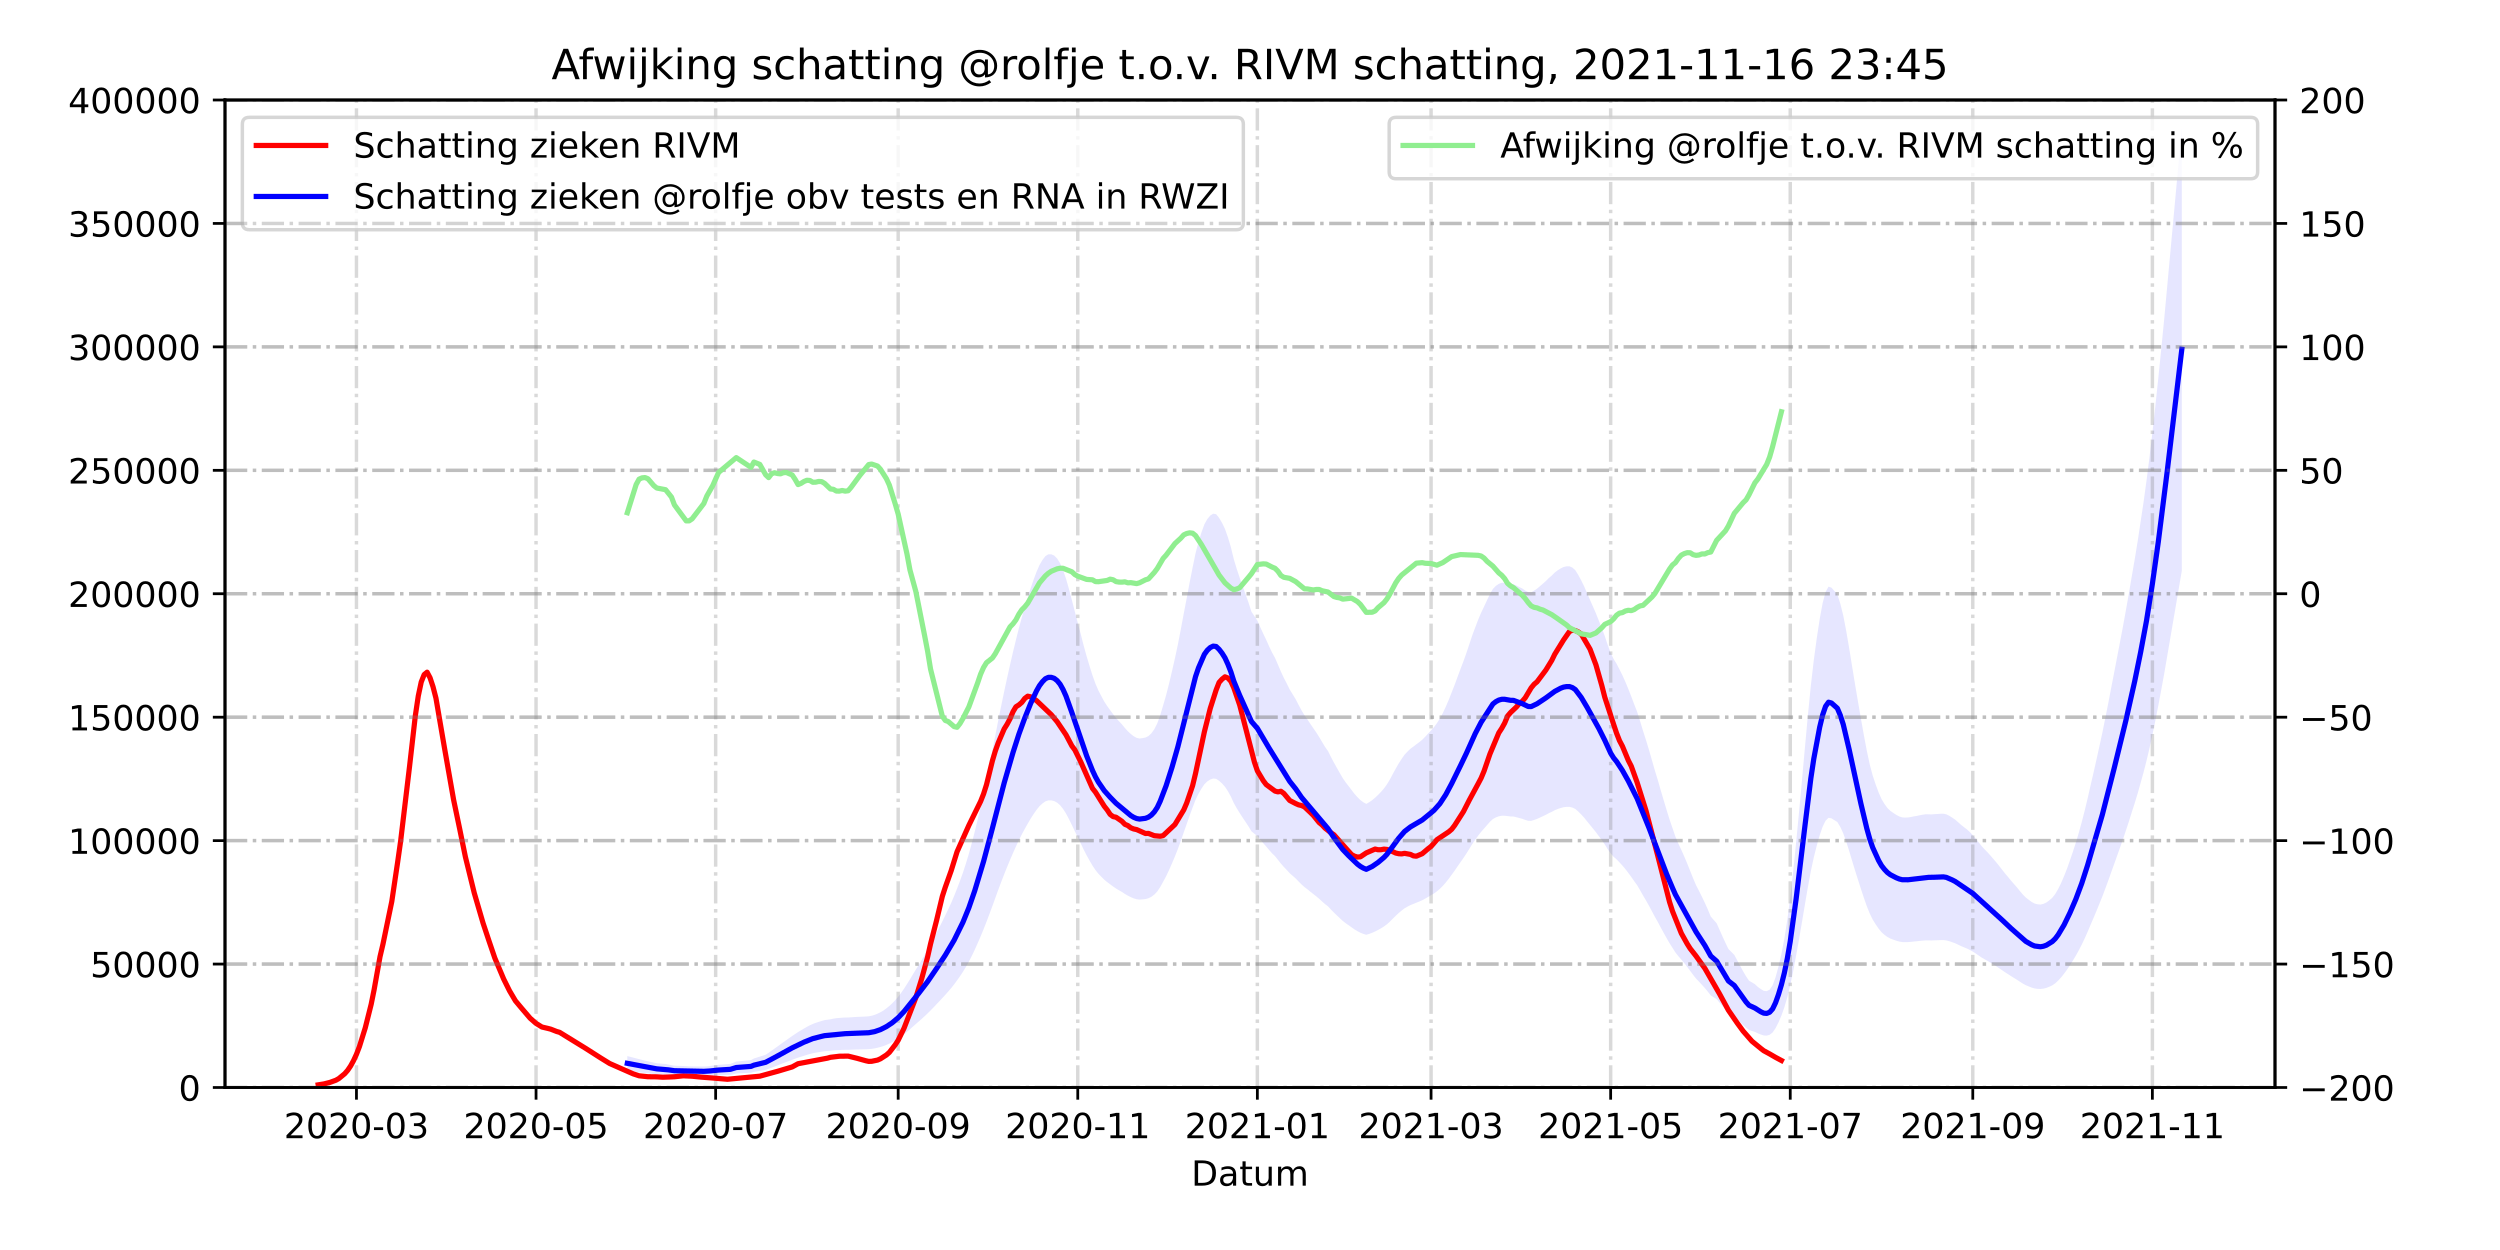<?xml version="1.0" encoding="utf-8" standalone="no"?>
<!DOCTYPE svg PUBLIC "-//W3C//DTD SVG 1.1//EN"
  "http://www.w3.org/Graphics/SVG/1.1/DTD/svg11.dtd">
<!-- Created with matplotlib (https://matplotlib.org/) -->
<svg height="360pt" version="1.1" viewBox="0 0 720 360" width="720pt" xmlns="http://www.w3.org/2000/svg" xmlns:xlink="http://www.w3.org/1999/xlink">
 <defs>
  <style type="text/css">*{stroke-linecap:butt;stroke-linejoin:round;}</style>
 </defs>
 <g id="figure_1">
  <g id="patch_1">
   <path d="M 0 360 
L 720 360 
L 720 0 
L 0 0 
z
" style="fill:#ffffff;"/>
  </g>
  <g id="axes_1">
   <g id="patch_2">
    <path d="M 64.8 313.2 
L 655.2 313.2 
L 655.2 28.8 
L 64.8 28.8 
z
" style="fill:#ffffff;"/>
   </g>
   <g id="PolyCollection_1">
    <path clip-path="url(#p9bdab0d21a)" d="M 180.667 308.327 
L 180.667 308.327 
L 181.515 308.445 
L 182.363 308.562 
L 183.211 308.68 
L 184.059 308.798 
L 184.907 308.915 
L 185.754 309.033 
L 186.602 309.137 
L 187.45 309.234 
L 188.298 309.337 
L 189.146 309.442 
L 191.69 309.548 
L 192.538 309.646 
L 193.386 309.734 
L 194.234 309.816 
L 197.625 309.886 
L 198.473 309.921 
L 199.321 309.932 
L 202.713 309.941 
L 203.561 309.926 
L 204.408 309.871 
L 205.256 309.799 
L 206.952 309.681 
L 210.344 309.539 
L 211.192 309.366 
L 212.04 309.173 
L 216.279 308.948 
L 217.127 308.699 
L 218.823 308.413 
L 220.519 308.117 
L 221.367 307.814 
L 222.215 307.489 
L 223.062 307.164 
L 223.91 306.845 
L 224.758 306.506 
L 225.606 306.18 
L 226.454 305.854 
L 227.302 305.531 
L 228.15 305.21 
L 228.998 304.906 
L 229.846 304.602 
L 230.694 304.328 
L 231.542 304.06 
L 232.389 303.794 
L 233.237 303.554 
L 234.085 303.345 
L 234.933 303.17 
L 235.781 303.025 
L 236.629 302.886 
L 237.477 302.749 
L 239.173 302.625 
L 240.021 302.522 
L 240.869 302.451 
L 241.717 302.414 
L 242.564 302.373 
L 243.412 302.348 
L 244.26 302.343 
L 245.108 302.313 
L 245.956 302.28 
L 246.804 302.251 
L 247.652 302.232 
L 248.5 302.215 
L 249.348 302.192 
L 250.196 302.159 
L 251.044 302.072 
L 251.891 301.938 
L 252.739 301.748 
L 253.587 301.526 
L 254.435 301.261 
L 255.283 300.924 
L 256.131 300.56 
L 256.979 300.136 
L 257.827 299.657 
L 258.675 299.129 
L 259.523 298.527 
L 260.371 297.875 
L 261.218 297.155 
L 262.066 296.429 
L 262.914 295.664 
L 263.762 294.917 
L 264.61 294.182 
L 265.458 293.429 
L 266.306 292.654 
L 267.154 291.849 
L 268.002 291.011 
L 268.85 290.139 
L 269.698 289.235 
L 270.545 288.355 
L 271.393 287.443 
L 272.241 286.519 
L 273.089 285.56 
L 273.937 284.579 
L 274.785 283.507 
L 275.633 282.353 
L 276.481 281.156 
L 277.329 279.882 
L 278.177 278.477 
L 279.025 276.971 
L 279.872 275.312 
L 280.72 273.537 
L 281.568 271.64 
L 282.416 269.69 
L 283.264 267.632 
L 284.112 265.476 
L 284.96 263.227 
L 285.808 260.939 
L 286.656 258.594 
L 287.504 256.256 
L 288.352 253.993 
L 289.199 251.807 
L 290.047 249.685 
L 290.895 247.646 
L 291.743 245.669 
L 292.591 243.788 
L 293.439 241.968 
L 294.287 240.296 
L 295.135 238.714 
L 295.983 237.21 
L 296.831 235.764 
L 297.679 234.449 
L 298.526 233.23 
L 299.374 232.179 
L 300.222 231.398 
L 301.07 230.795 
L 301.918 230.518 
L 302.766 230.513 
L 303.614 230.709 
L 304.462 231.175 
L 305.31 231.903 
L 306.158 232.964 
L 307.006 234.291 
L 307.854 235.884 
L 308.701 237.613 
L 309.549 239.392 
L 310.397 241.145 
L 311.245 242.866 
L 312.093 244.668 
L 312.941 246.316 
L 313.789 247.845 
L 314.637 249.292 
L 315.485 250.564 
L 316.333 251.626 
L 317.181 252.5 
L 318.028 253.354 
L 318.876 254.051 
L 319.724 254.681 
L 320.572 255.307 
L 321.42 255.895 
L 322.268 256.401 
L 323.116 256.885 
L 323.964 257.449 
L 324.812 257.946 
L 325.66 258.374 
L 326.508 258.729 
L 327.355 258.978 
L 328.203 259.084 
L 329.051 259.016 
L 329.899 258.93 
L 330.747 258.697 
L 331.595 258.277 
L 332.443 257.638 
L 333.291 256.741 
L 334.139 255.477 
L 334.987 253.94 
L 335.835 252.37 
L 336.682 250.579 
L 337.53 248.659 
L 338.378 246.652 
L 339.226 244.506 
L 340.074 242.15 
L 340.922 239.701 
L 341.77 237.322 
L 342.618 234.886 
L 343.466 232.579 
L 344.314 230.363 
L 345.162 228.611 
L 346.009 227.143 
L 346.857 225.875 
L 347.705 225.053 
L 348.553 224.505 
L 349.401 224.216 
L 350.249 224.294 
L 351.097 224.865 
L 351.945 225.633 
L 352.793 226.581 
L 353.641 227.879 
L 354.489 229.397 
L 355.336 231.274 
L 356.184 232.785 
L 357.032 234.158 
L 357.88 235.467 
L 358.728 236.729 
L 359.576 238.01 
L 360.424 239.424 
L 362.12 240.79 
L 362.968 241.826 
L 363.816 242.824 
L 364.664 243.778 
L 365.511 244.801 
L 366.359 245.757 
L 367.207 246.576 
L 368.055 247.631 
L 368.903 248.711 
L 369.751 249.686 
L 370.599 250.564 
L 371.447 251.492 
L 372.295 252.233 
L 373.143 252.981 
L 373.991 253.866 
L 374.838 254.712 
L 375.686 255.477 
L 376.534 256.118 
L 377.382 256.811 
L 378.23 257.476 
L 379.078 258.14 
L 379.926 258.853 
L 380.774 259.633 
L 381.622 260.387 
L 382.47 261.027 
L 383.318 261.952 
L 384.165 262.812 
L 385.013 263.629 
L 385.861 264.437 
L 386.709 265.217 
L 387.557 265.889 
L 388.405 266.466 
L 389.253 267.071 
L 390.101 267.668 
L 390.949 268.175 
L 391.797 268.626 
L 392.645 268.969 
L 393.492 269.216 
L 394.34 268.957 
L 395.188 268.643 
L 396.036 268.258 
L 396.884 267.826 
L 397.732 267.356 
L 398.58 266.824 
L 399.428 266.198 
L 400.276 265.445 
L 401.124 264.582 
L 401.972 263.753 
L 402.819 262.955 
L 403.667 262.249 
L 404.515 261.585 
L 405.363 261.106 
L 406.211 260.665 
L 407.059 260.334 
L 407.907 259.977 
L 408.755 259.643 
L 409.603 259.273 
L 410.451 258.81 
L 411.299 258.318 
L 412.146 257.82 
L 412.994 257.315 
L 413.842 256.699 
L 414.69 255.974 
L 415.538 255.129 
L 416.386 254.153 
L 417.234 253.089 
L 418.082 251.928 
L 418.93 250.77 
L 419.778 249.521 
L 420.626 248.301 
L 421.474 247.1 
L 422.321 245.82 
L 423.169 244.458 
L 424.017 243.078 
L 424.865 241.857 
L 425.713 240.659 
L 426.561 239.572 
L 427.409 238.626 
L 428.257 237.639 
L 429.105 236.674 
L 429.953 235.885 
L 430.801 235.416 
L 431.648 235.096 
L 432.496 234.938 
L 433.344 234.935 
L 434.192 235.035 
L 435.04 235.142 
L 435.888 235.156 
L 436.736 235.367 
L 437.584 235.597 
L 438.432 235.819 
L 439.28 236.143 
L 440.128 236.389 
L 440.975 236.41 
L 441.823 236.147 
L 442.671 235.842 
L 443.519 235.459 
L 444.367 235.06 
L 445.215 234.656 
L 446.063 234.192 
L 446.911 233.81 
L 447.759 233.348 
L 448.607 232.999 
L 449.455 232.709 
L 450.302 232.483 
L 451.15 232.379 
L 451.998 232.372 
L 452.846 232.577 
L 453.694 232.98 
L 454.542 233.723 
L 455.39 234.558 
L 456.238 235.493 
L 457.086 236.556 
L 457.934 237.59 
L 458.782 238.632 
L 459.629 239.674 
L 460.477 240.831 
L 461.325 241.978 
L 462.173 243.192 
L 463.021 244.565 
L 463.869 245.79 
L 464.717 246.752 
L 465.565 247.481 
L 466.413 248.367 
L 467.261 249.284 
L 468.109 250.294 
L 468.956 251.402 
L 469.804 252.562 
L 470.652 253.773 
L 471.5 254.948 
L 472.348 256.383 
L 473.196 257.9 
L 474.044 259.318 
L 474.892 260.822 
L 475.74 262.412 
L 476.588 264.016 
L 477.436 265.5 
L 478.283 267.098 
L 479.131 268.639 
L 479.979 270.164 
L 480.827 271.637 
L 481.675 272.969 
L 482.523 274.31 
L 483.371 275.381 
L 484.219 276.352 
L 485.067 277.377 
L 485.915 278.461 
L 486.763 279.6 
L 487.611 280.748 
L 488.458 281.821 
L 489.306 282.709 
L 490.154 283.625 
L 491.002 284.571 
L 491.85 285.588 
L 492.698 286.695 
L 494.394 287.732 
L 495.242 288.757 
L 496.09 289.79 
L 496.938 290.776 
L 497.785 291.722 
L 499.481 292.639 
L 500.329 293.493 
L 501.177 294.339 
L 502.025 295.19 
L 502.873 295.965 
L 503.721 296.637 
L 505.417 297.181 
L 506.265 297.606 
L 507.112 297.936 
L 507.96 298.211 
L 508.808 298.264 
L 509.656 298.026 
L 510.504 297.359 
L 511.352 296.122 
L 512.2 294.459 
L 513.048 292.477 
L 513.896 290.099 
L 514.744 287.203 
L 515.592 283.738 
L 516.439 279.71 
L 517.287 275.164 
L 518.135 270.416 
L 518.983 265.468 
L 519.831 260.403 
L 520.679 255.446 
L 521.527 250.853 
L 522.375 246.922 
L 523.223 243.555 
L 524.071 240.556 
L 524.919 238.089 
L 525.766 236.357 
L 526.614 235.526 
L 527.462 235.684 
L 529.158 236.746 
L 530.006 238.159 
L 530.854 240 
L 531.702 242.373 
L 532.55 245.039 
L 533.398 247.861 
L 534.246 250.655 
L 535.093 253.336 
L 535.941 255.986 
L 536.789 258.546 
L 537.637 260.971 
L 538.485 263.094 
L 539.333 264.82 
L 540.181 266.191 
L 541.029 267.431 
L 541.877 268.47 
L 542.725 269.226 
L 543.573 269.852 
L 544.421 270.3 
L 545.268 270.617 
L 546.116 270.918 
L 546.964 271.159 
L 547.812 271.309 
L 548.66 271.343 
L 549.508 271.322 
L 550.356 271.252 
L 551.204 271.153 
L 552.052 271.082 
L 552.9 270.978 
L 553.748 270.893 
L 554.595 270.827 
L 555.443 270.835 
L 556.291 270.851 
L 557.139 270.81 
L 557.987 270.785 
L 558.835 270.751 
L 559.683 270.74 
L 560.531 270.835 
L 561.379 271.061 
L 562.227 271.349 
L 563.075 271.656 
L 563.922 272.052 
L 564.77 272.464 
L 565.618 272.822 
L 566.466 273.169 
L 567.314 273.587 
L 568.162 274.065 
L 569.01 274.597 
L 569.858 275.192 
L 570.706 275.764 
L 571.554 276.263 
L 572.402 276.725 
L 573.249 277.235 
L 574.097 277.758 
L 574.945 278.295 
L 575.793 278.864 
L 576.641 279.449 
L 577.489 280.032 
L 578.337 280.566 
L 579.185 281.128 
L 580.033 281.646 
L 580.881 282.167 
L 581.729 282.734 
L 582.576 283.273 
L 583.424 283.735 
L 584.272 284.089 
L 585.12 284.424 
L 585.968 284.672 
L 586.816 284.788 
L 587.664 284.827 
L 588.512 284.722 
L 589.36 284.513 
L 590.208 284.176 
L 591.056 283.781 
L 591.903 283.199 
L 592.751 282.414 
L 593.599 281.492 
L 594.447 280.428 
L 595.295 279.272 
L 596.143 277.984 
L 596.991 276.642 
L 597.839 275.238 
L 598.687 273.706 
L 599.535 272.06 
L 600.383 270.281 
L 601.231 268.38 
L 602.078 266.368 
L 602.926 264.398 
L 603.774 262.376 
L 604.622 260.3 
L 605.47 258.202 
L 606.318 255.941 
L 607.166 253.638 
L 608.014 251.259 
L 608.862 248.899 
L 609.71 246.516 
L 610.558 244.131 
L 611.405 241.733 
L 612.253 239.207 
L 613.101 236.634 
L 613.949 233.937 
L 614.797 231.297 
L 615.645 228.5 
L 616.493 225.477 
L 617.341 222.439 
L 618.189 219.125 
L 619.037 215.55 
L 619.885 211.669 
L 620.732 207.57 
L 621.58 203.259 
L 622.428 198.74 
L 623.276 194.111 
L 624.124 189.156 
L 624.972 184.2 
L 625.82 179.244 
L 626.668 174.289 
L 627.516 169.333 
L 628.364 164.378 
L 628.364 164.378 
L 628.364 36.816 
L 627.516 46.019 
L 626.668 55.222 
L 625.82 64.425 
L 624.972 73.629 
L 624.124 82.832 
L 623.276 92.035 
L 622.428 100.632 
L 621.58 109.023 
L 620.732 117.03 
L 619.885 124.643 
L 619.037 131.849 
L 618.189 138.489 
L 617.341 144.644 
L 616.493 150.285 
L 615.645 155.9 
L 614.797 161.095 
L 613.949 165.997 
L 613.101 171.005 
L 612.253 175.784 
L 611.405 180.475 
L 610.558 184.93 
L 609.71 189.358 
L 608.862 193.783 
L 608.014 198.167 
L 607.166 202.585 
L 606.318 206.861 
L 605.47 211.06 
L 604.622 214.956 
L 603.774 218.813 
L 602.926 222.568 
L 602.078 226.226 
L 601.231 229.963 
L 600.383 233.494 
L 599.535 236.796 
L 598.687 239.854 
L 597.839 242.699 
L 596.991 245.306 
L 596.143 247.799 
L 595.295 250.191 
L 594.447 252.338 
L 593.599 254.314 
L 592.751 256.025 
L 591.903 257.484 
L 591.056 258.564 
L 590.208 259.298 
L 589.36 259.925 
L 588.512 260.312 
L 587.664 260.507 
L 586.816 260.435 
L 585.968 260.22 
L 585.12 259.758 
L 584.272 259.137 
L 583.424 258.479 
L 582.576 257.621 
L 581.729 256.62 
L 580.881 255.568 
L 580.033 254.6 
L 579.185 253.639 
L 578.337 252.593 
L 577.489 251.603 
L 576.641 250.52 
L 575.793 249.434 
L 574.945 248.376 
L 574.097 247.38 
L 573.249 246.407 
L 572.402 245.46 
L 571.554 244.603 
L 570.706 243.676 
L 569.858 242.613 
L 569.01 241.508 
L 568.162 240.52 
L 567.314 239.633 
L 566.466 238.857 
L 565.618 238.213 
L 564.77 237.547 
L 563.922 236.782 
L 563.075 236.047 
L 562.227 235.476 
L 561.379 234.943 
L 560.531 234.523 
L 559.683 234.345 
L 558.835 234.366 
L 557.987 234.428 
L 557.139 234.476 
L 556.291 234.552 
L 555.443 234.522 
L 554.595 234.508 
L 553.748 234.63 
L 552.9 234.788 
L 552.052 234.981 
L 551.204 235.113 
L 550.356 235.297 
L 549.508 235.427 
L 548.66 235.466 
L 547.812 235.402 
L 546.964 235.123 
L 546.116 234.677 
L 545.268 234.117 
L 544.421 233.528 
L 543.573 232.697 
L 542.725 231.535 
L 541.877 230.13 
L 541.029 228.201 
L 540.181 225.897 
L 539.333 223.351 
L 538.485 220.146 
L 537.637 216.203 
L 536.789 211.699 
L 535.941 206.945 
L 535.093 202.024 
L 534.246 197.044 
L 533.398 191.857 
L 532.55 186.616 
L 531.702 181.664 
L 530.854 177.257 
L 530.006 173.837 
L 529.158 171.213 
L 527.462 169.243 
L 526.614 168.948 
L 525.766 170.491 
L 524.919 173.709 
L 524.071 178.29 
L 523.223 183.859 
L 522.375 190.112 
L 521.527 197.413 
L 520.679 205.943 
L 519.831 215.149 
L 518.983 224.555 
L 518.135 233.745 
L 517.287 242.561 
L 516.439 251.005 
L 515.592 258.484 
L 514.744 264.919 
L 513.896 270.298 
L 513.048 274.715 
L 512.2 278.395 
L 511.352 281.484 
L 510.504 283.781 
L 509.656 285.019 
L 508.808 285.462 
L 507.96 285.364 
L 507.112 284.852 
L 506.265 284.239 
L 505.417 283.451 
L 503.721 282.44 
L 502.873 281.193 
L 502.025 279.753 
L 501.177 278.173 
L 500.329 276.602 
L 499.481 275.015 
L 497.785 273.312 
L 496.938 271.556 
L 496.09 269.724 
L 495.242 267.805 
L 494.394 265.903 
L 492.698 263.976 
L 491.85 261.92 
L 491.002 260.032 
L 490.154 258.274 
L 489.306 256.574 
L 488.458 254.925 
L 487.611 252.933 
L 486.763 250.8 
L 485.915 248.685 
L 485.067 246.671 
L 484.219 244.769 
L 483.371 242.964 
L 482.523 240.977 
L 481.675 238.486 
L 480.827 236.011 
L 479.979 233.276 
L 479.131 230.444 
L 478.283 227.582 
L 477.436 224.613 
L 476.588 221.858 
L 475.74 218.879 
L 474.892 215.926 
L 474.044 213.134 
L 473.196 210.5 
L 472.348 207.683 
L 471.5 205.017 
L 470.652 202.836 
L 469.804 200.587 
L 468.956 198.432 
L 468.109 196.375 
L 467.261 194.499 
L 466.413 192.796 
L 465.565 191.15 
L 464.717 189.797 
L 463.869 188.01 
L 463.021 185.735 
L 462.173 183.185 
L 461.325 180.931 
L 460.477 178.801 
L 459.629 176.651 
L 458.782 174.717 
L 457.934 172.782 
L 457.086 170.862 
L 456.238 168.887 
L 455.39 167.15 
L 454.542 165.599 
L 453.694 164.219 
L 452.846 163.471 
L 451.998 163.091 
L 451.15 163.104 
L 450.302 163.296 
L 449.455 163.717 
L 448.607 164.255 
L 447.759 164.904 
L 446.911 165.761 
L 446.063 166.471 
L 445.215 167.332 
L 444.367 168.083 
L 443.519 168.823 
L 442.671 169.535 
L 441.823 170.101 
L 440.975 170.59 
L 440.128 170.551 
L 439.28 170.094 
L 438.432 169.492 
L 437.584 169.081 
L 436.736 168.653 
L 435.888 168.262 
L 435.04 168.236 
L 434.192 168.037 
L 433.344 167.85 
L 432.496 167.857 
L 431.648 168.151 
L 430.801 168.743 
L 429.953 169.616 
L 429.105 171.08 
L 428.257 172.872 
L 427.409 174.706 
L 426.561 176.463 
L 425.713 178.482 
L 424.865 180.705 
L 424.017 182.974 
L 423.169 185.536 
L 422.321 188.067 
L 421.474 190.442 
L 420.626 192.673 
L 419.778 194.939 
L 418.93 197.259 
L 418.082 199.409 
L 417.234 201.565 
L 416.386 203.541 
L 415.538 205.355 
L 414.69 206.923 
L 413.842 208.269 
L 412.994 209.413 
L 412.146 210.352 
L 411.299 211.275 
L 410.451 212.191 
L 409.603 213.05 
L 408.755 213.738 
L 407.907 214.358 
L 407.059 215.02 
L 406.211 215.636 
L 405.363 216.454 
L 404.515 217.344 
L 403.667 218.577 
L 402.819 219.887 
L 401.972 221.369 
L 401.124 222.909 
L 400.276 224.513 
L 399.428 225.911 
L 398.58 227.074 
L 397.732 228.062 
L 396.884 228.935 
L 396.036 229.735 
L 395.188 230.451 
L 394.34 231.034 
L 393.492 231.515 
L 392.645 231.056 
L 391.797 230.42 
L 390.949 229.582 
L 390.101 228.64 
L 389.253 227.532 
L 388.405 226.409 
L 387.557 225.336 
L 386.709 224.089 
L 385.861 222.641 
L 385.013 221.139 
L 384.165 219.621 
L 383.318 218.024 
L 382.47 216.307 
L 381.622 215.119 
L 380.774 213.718 
L 379.926 212.27 
L 379.078 210.945 
L 378.23 209.713 
L 377.382 208.477 
L 376.534 207.19 
L 375.686 205.999 
L 374.838 204.579 
L 373.991 203.008 
L 373.143 201.365 
L 372.295 199.975 
L 371.447 198.6 
L 370.599 196.876 
L 369.751 195.245 
L 368.903 193.435 
L 368.055 191.428 
L 367.207 189.469 
L 366.359 187.949 
L 365.511 186.174 
L 364.664 184.274 
L 363.816 182.502 
L 362.968 180.649 
L 362.12 178.723 
L 360.424 176.187 
L 359.576 173.561 
L 358.728 171.182 
L 357.88 168.839 
L 357.032 166.407 
L 356.184 163.859 
L 355.336 161.052 
L 354.489 157.566 
L 353.641 154.747 
L 352.793 152.336 
L 351.945 150.576 
L 351.097 149.15 
L 350.249 148.09 
L 349.401 147.944 
L 348.553 148.48 
L 347.705 149.498 
L 346.857 151.025 
L 346.009 153.379 
L 345.162 156.105 
L 344.314 159.36 
L 343.466 163.475 
L 342.618 167.76 
L 341.77 172.283 
L 340.922 176.701 
L 340.074 181.25 
L 339.226 185.626 
L 338.378 189.61 
L 337.53 193.338 
L 336.682 196.903 
L 335.835 200.231 
L 334.987 203.146 
L 334.139 206 
L 333.291 208.347 
L 332.443 210.013 
L 331.595 211.2 
L 330.747 211.981 
L 329.899 212.414 
L 329.051 212.573 
L 328.203 212.698 
L 327.355 212.502 
L 326.508 212.04 
L 325.66 211.38 
L 324.812 210.586 
L 323.964 209.662 
L 323.116 208.615 
L 322.268 207.716 
L 321.42 206.777 
L 320.572 205.684 
L 319.724 204.522 
L 318.876 203.352 
L 318.028 202.057 
L 317.181 200.472 
L 316.333 198.849 
L 315.485 196.875 
L 314.637 194.513 
L 313.789 191.826 
L 312.941 188.987 
L 312.093 185.926 
L 311.245 182.579 
L 310.397 179.383 
L 309.549 176.127 
L 308.701 172.825 
L 307.854 169.613 
L 307.006 166.654 
L 306.158 164.19 
L 305.31 162.22 
L 304.462 160.868 
L 303.614 160.003 
L 302.766 159.638 
L 301.918 159.648 
L 301.07 160.162 
L 300.222 161.281 
L 299.374 162.732 
L 298.526 164.684 
L 297.679 166.949 
L 296.831 169.39 
L 295.983 172.077 
L 295.135 174.868 
L 294.287 177.807 
L 293.439 180.912 
L 292.591 184.292 
L 291.743 187.785 
L 290.895 191.456 
L 290.047 195.244 
L 289.199 199.184 
L 288.352 203.244 
L 287.504 207.446 
L 286.656 211.789 
L 285.808 216.144 
L 284.96 220.392 
L 284.112 224.569 
L 283.264 228.574 
L 282.416 232.396 
L 281.568 236.017 
L 280.72 239.54 
L 279.872 242.836 
L 279.025 245.918 
L 278.177 248.714 
L 277.329 251.323 
L 276.481 253.689 
L 275.633 255.913 
L 274.785 258.056 
L 273.937 260.047 
L 273.089 261.868 
L 272.241 263.65 
L 271.393 265.366 
L 270.545 267.059 
L 269.698 268.694 
L 268.85 270.372 
L 268.002 271.993 
L 267.154 273.548 
L 266.306 275.044 
L 265.458 276.483 
L 264.61 277.88 
L 263.762 279.245 
L 262.914 280.633 
L 262.066 282.055 
L 261.218 283.402 
L 260.371 284.74 
L 259.523 285.95 
L 258.675 287.069 
L 257.827 288.048 
L 256.979 288.938 
L 256.131 289.725 
L 255.283 290.402 
L 254.435 291.028 
L 253.587 291.52 
L 252.739 291.932 
L 251.891 292.285 
L 251.044 292.534 
L 250.196 292.696 
L 249.348 292.756 
L 248.5 292.8 
L 247.652 292.831 
L 246.804 292.865 
L 245.956 292.919 
L 245.108 292.982 
L 244.26 293.037 
L 243.412 293.046 
L 242.564 293.093 
L 241.717 293.17 
L 240.869 293.238 
L 240.021 293.37 
L 239.173 293.561 
L 237.477 293.792 
L 236.629 294.046 
L 235.781 294.303 
L 234.933 294.573 
L 234.085 294.898 
L 233.237 295.286 
L 232.389 295.731 
L 231.542 296.226 
L 230.694 296.724 
L 229.846 297.233 
L 228.998 297.796 
L 228.15 298.362 
L 227.302 298.957 
L 226.454 299.558 
L 225.606 300.163 
L 224.758 300.767 
L 223.91 301.398 
L 223.062 301.99 
L 222.215 302.594 
L 221.367 303.198 
L 220.519 303.76 
L 218.823 304.309 
L 217.127 304.841 
L 216.279 305.303 
L 212.04 305.722 
L 211.192 306.079 
L 210.344 306.401 
L 206.952 306.665 
L 205.256 306.883 
L 204.408 307.017 
L 203.561 307.12 
L 202.713 307.148 
L 199.321 307.132 
L 198.473 307.11 
L 197.625 307.045 
L 194.234 306.916 
L 193.386 306.764 
L 192.538 306.599 
L 191.69 306.418 
L 189.146 306.221 
L 188.298 306.026 
L 187.45 305.835 
L 186.602 305.654 
L 185.754 305.461 
L 184.907 305.242 
L 184.059 305.024 
L 183.211 304.806 
L 182.363 304.587 
L 181.515 304.369 
L 180.667 304.15 
z
" style="fill:#0000ff;fill-opacity:0.1;"/>
   </g>
   <g id="matplotlib.axis_1">
    <g id="xtick_1">
     <g id="line2d_1">
      <path clip-path="url(#p9bdab0d21a)" d="M 102.659 313.2 
L 102.659 28.8 
" style="fill:none;stroke:#808080;stroke-dasharray:6.4,1.6,1,1.6;stroke-dashoffset:0;stroke-opacity:0.3;"/>
     </g>
     <g id="line2d_2">
      <defs>
       <path d="M 0 0 
L 0 3.5 
" id="m72083e7a2f" style="stroke:#000000;stroke-width:0.8;"/>
      </defs>
      <g>
       <use style="stroke:#000000;stroke-width:0.8;" x="102.659" xlink:href="#m72083e7a2f" y="313.2"/>
      </g>
     </g>
     <g id="text_1">
      <!-- 2020-03 -->
      <g transform="translate(81.768 327.798)scale(0.1 -0.1)">
       <defs>
        <path d="M 19.188 8.297 
L 53.609 8.297 
L 53.609 0 
L 7.328 0 
L 7.328 8.297 
Q 12.938 14.109 22.625 23.891 
Q 32.328 33.688 34.812 36.531 
Q 39.547 41.844 41.422 45.531 
Q 43.312 49.219 43.312 52.781 
Q 43.312 58.594 39.234 62.25 
Q 35.156 65.922 28.609 65.922 
Q 23.969 65.922 18.812 64.312 
Q 13.672 62.703 7.812 59.422 
L 7.812 69.391 
Q 13.766 71.781 18.938 73 
Q 24.125 74.219 28.422 74.219 
Q 39.75 74.219 46.484 68.547 
Q 53.219 62.891 53.219 53.422 
Q 53.219 48.922 51.531 44.891 
Q 49.859 40.875 45.406 35.406 
Q 44.188 33.984 37.641 27.219 
Q 31.109 20.453 19.188 8.297 
z
" id="DejaVuSans-50"/>
        <path d="M 31.781 66.406 
Q 24.172 66.406 20.328 58.906 
Q 16.5 51.422 16.5 36.375 
Q 16.5 21.391 20.328 13.891 
Q 24.172 6.391 31.781 6.391 
Q 39.453 6.391 43.281 13.891 
Q 47.125 21.391 47.125 36.375 
Q 47.125 51.422 43.281 58.906 
Q 39.453 66.406 31.781 66.406 
z
M 31.781 74.219 
Q 44.047 74.219 50.516 64.516 
Q 56.984 54.828 56.984 36.375 
Q 56.984 17.969 50.516 8.266 
Q 44.047 -1.422 31.781 -1.422 
Q 19.531 -1.422 13.062 8.266 
Q 6.594 17.969 6.594 36.375 
Q 6.594 54.828 13.062 64.516 
Q 19.531 74.219 31.781 74.219 
z
" id="DejaVuSans-48"/>
        <path d="M 4.891 31.391 
L 31.203 31.391 
L 31.203 23.391 
L 4.891 23.391 
z
" id="DejaVuSans-45"/>
        <path d="M 40.578 39.312 
Q 47.656 37.797 51.625 33 
Q 55.609 28.219 55.609 21.188 
Q 55.609 10.406 48.188 4.484 
Q 40.766 -1.422 27.094 -1.422 
Q 22.516 -1.422 17.656 -0.516 
Q 12.797 0.391 7.625 2.203 
L 7.625 11.719 
Q 11.719 9.328 16.594 8.109 
Q 21.484 6.891 26.812 6.891 
Q 36.078 6.891 40.938 10.547 
Q 45.797 14.203 45.797 21.188 
Q 45.797 27.641 41.281 31.266 
Q 36.766 34.906 28.719 34.906 
L 20.219 34.906 
L 20.219 43.016 
L 29.109 43.016 
Q 36.375 43.016 40.234 45.922 
Q 44.094 48.828 44.094 54.297 
Q 44.094 59.906 40.109 62.906 
Q 36.141 65.922 28.719 65.922 
Q 24.656 65.922 20.016 65.031 
Q 15.375 64.156 9.812 62.312 
L 9.812 71.094 
Q 15.438 72.656 20.344 73.438 
Q 25.25 74.219 29.594 74.219 
Q 40.828 74.219 47.359 69.109 
Q 53.906 64.016 53.906 55.328 
Q 53.906 49.266 50.438 45.094 
Q 46.969 40.922 40.578 39.312 
z
" id="DejaVuSans-51"/>
       </defs>
       <use xlink:href="#DejaVuSans-50"/>
       <use x="63.623" xlink:href="#DejaVuSans-48"/>
       <use x="127.246" xlink:href="#DejaVuSans-50"/>
       <use x="190.869" xlink:href="#DejaVuSans-48"/>
       <use x="254.492" xlink:href="#DejaVuSans-45"/>
       <use x="290.576" xlink:href="#DejaVuSans-48"/>
       <use x="354.199" xlink:href="#DejaVuSans-51"/>
      </g>
     </g>
    </g>
    <g id="xtick_2">
     <g id="line2d_3">
      <path clip-path="url(#p9bdab0d21a)" d="M 154.382 313.2 
L 154.382 28.8 
" style="fill:none;stroke:#808080;stroke-dasharray:6.4,1.6,1,1.6;stroke-dashoffset:0;stroke-opacity:0.3;"/>
     </g>
     <g id="line2d_4">
      <g>
       <use style="stroke:#000000;stroke-width:0.8;" x="154.382" xlink:href="#m72083e7a2f" y="313.2"/>
      </g>
     </g>
     <g id="text_2">
      <!-- 2020-05 -->
      <g transform="translate(133.49 327.798)scale(0.1 -0.1)">
       <defs>
        <path d="M 10.797 72.906 
L 49.516 72.906 
L 49.516 64.594 
L 19.828 64.594 
L 19.828 46.734 
Q 21.969 47.469 24.109 47.828 
Q 26.266 48.188 28.422 48.188 
Q 40.625 48.188 47.75 41.5 
Q 54.891 34.812 54.891 23.391 
Q 54.891 11.625 47.562 5.094 
Q 40.234 -1.422 26.906 -1.422 
Q 22.312 -1.422 17.547 -0.641 
Q 12.797 0.141 7.719 1.703 
L 7.719 11.625 
Q 12.109 9.234 16.797 8.062 
Q 21.484 6.891 26.703 6.891 
Q 35.156 6.891 40.078 11.328 
Q 45.016 15.766 45.016 23.391 
Q 45.016 31 40.078 35.438 
Q 35.156 39.891 26.703 39.891 
Q 22.75 39.891 18.812 39.016 
Q 14.891 38.141 10.797 36.281 
z
" id="DejaVuSans-53"/>
       </defs>
       <use xlink:href="#DejaVuSans-50"/>
       <use x="63.623" xlink:href="#DejaVuSans-48"/>
       <use x="127.246" xlink:href="#DejaVuSans-50"/>
       <use x="190.869" xlink:href="#DejaVuSans-48"/>
       <use x="254.492" xlink:href="#DejaVuSans-45"/>
       <use x="290.576" xlink:href="#DejaVuSans-48"/>
       <use x="354.199" xlink:href="#DejaVuSans-53"/>
      </g>
     </g>
    </g>
    <g id="xtick_3">
     <g id="line2d_5">
      <path clip-path="url(#p9bdab0d21a)" d="M 206.104 313.2 
L 206.104 28.8 
" style="fill:none;stroke:#808080;stroke-dasharray:6.4,1.6,1,1.6;stroke-dashoffset:0;stroke-opacity:0.3;"/>
     </g>
     <g id="line2d_6">
      <g>
       <use style="stroke:#000000;stroke-width:0.8;" x="206.104" xlink:href="#m72083e7a2f" y="313.2"/>
      </g>
     </g>
     <g id="text_3">
      <!-- 2020-07 -->
      <g transform="translate(185.213 327.798)scale(0.1 -0.1)">
       <defs>
        <path d="M 8.203 72.906 
L 55.078 72.906 
L 55.078 68.703 
L 28.609 0 
L 18.312 0 
L 43.219 64.594 
L 8.203 64.594 
z
" id="DejaVuSans-55"/>
       </defs>
       <use xlink:href="#DejaVuSans-50"/>
       <use x="63.623" xlink:href="#DejaVuSans-48"/>
       <use x="127.246" xlink:href="#DejaVuSans-50"/>
       <use x="190.869" xlink:href="#DejaVuSans-48"/>
       <use x="254.492" xlink:href="#DejaVuSans-45"/>
       <use x="290.576" xlink:href="#DejaVuSans-48"/>
       <use x="354.199" xlink:href="#DejaVuSans-55"/>
      </g>
     </g>
    </g>
    <g id="xtick_4">
     <g id="line2d_7">
      <path clip-path="url(#p9bdab0d21a)" d="M 258.675 313.2 
L 258.675 28.8 
" style="fill:none;stroke:#808080;stroke-dasharray:6.4,1.6,1,1.6;stroke-dashoffset:0;stroke-opacity:0.3;"/>
     </g>
     <g id="line2d_8">
      <g>
       <use style="stroke:#000000;stroke-width:0.8;" x="258.675" xlink:href="#m72083e7a2f" y="313.2"/>
      </g>
     </g>
     <g id="text_4">
      <!-- 2020-09 -->
      <g transform="translate(237.783 327.798)scale(0.1 -0.1)">
       <defs>
        <path d="M 10.984 1.516 
L 10.984 10.5 
Q 14.703 8.734 18.5 7.812 
Q 22.312 6.891 25.984 6.891 
Q 35.75 6.891 40.891 13.453 
Q 46.047 20.016 46.781 33.406 
Q 43.953 29.203 39.594 26.953 
Q 35.25 24.703 29.984 24.703 
Q 19.047 24.703 12.672 31.312 
Q 6.297 37.938 6.297 49.422 
Q 6.297 60.641 12.938 67.422 
Q 19.578 74.219 30.609 74.219 
Q 43.266 74.219 49.922 64.516 
Q 56.594 54.828 56.594 36.375 
Q 56.594 19.141 48.406 8.859 
Q 40.234 -1.422 26.422 -1.422 
Q 22.703 -1.422 18.891 -0.688 
Q 15.094 0.047 10.984 1.516 
z
M 30.609 32.422 
Q 37.25 32.422 41.125 36.953 
Q 45.016 41.5 45.016 49.422 
Q 45.016 57.281 41.125 61.844 
Q 37.25 66.406 30.609 66.406 
Q 23.969 66.406 20.094 61.844 
Q 16.219 57.281 16.219 49.422 
Q 16.219 41.5 20.094 36.953 
Q 23.969 32.422 30.609 32.422 
z
" id="DejaVuSans-57"/>
       </defs>
       <use xlink:href="#DejaVuSans-50"/>
       <use x="63.623" xlink:href="#DejaVuSans-48"/>
       <use x="127.246" xlink:href="#DejaVuSans-50"/>
       <use x="190.869" xlink:href="#DejaVuSans-48"/>
       <use x="254.492" xlink:href="#DejaVuSans-45"/>
       <use x="290.576" xlink:href="#DejaVuSans-48"/>
       <use x="354.199" xlink:href="#DejaVuSans-57"/>
      </g>
     </g>
    </g>
    <g id="xtick_5">
     <g id="line2d_9">
      <path clip-path="url(#p9bdab0d21a)" d="M 310.397 313.2 
L 310.397 28.8 
" style="fill:none;stroke:#808080;stroke-dasharray:6.4,1.6,1,1.6;stroke-dashoffset:0;stroke-opacity:0.3;"/>
     </g>
     <g id="line2d_10">
      <g>
       <use style="stroke:#000000;stroke-width:0.8;" x="310.397" xlink:href="#m72083e7a2f" y="313.2"/>
      </g>
     </g>
     <g id="text_5">
      <!-- 2020-11 -->
      <g transform="translate(289.506 327.798)scale(0.1 -0.1)">
       <defs>
        <path d="M 12.406 8.297 
L 28.516 8.297 
L 28.516 63.922 
L 10.984 60.406 
L 10.984 69.391 
L 28.422 72.906 
L 38.281 72.906 
L 38.281 8.297 
L 54.391 8.297 
L 54.391 0 
L 12.406 0 
z
" id="DejaVuSans-49"/>
       </defs>
       <use xlink:href="#DejaVuSans-50"/>
       <use x="63.623" xlink:href="#DejaVuSans-48"/>
       <use x="127.246" xlink:href="#DejaVuSans-50"/>
       <use x="190.869" xlink:href="#DejaVuSans-48"/>
       <use x="254.492" xlink:href="#DejaVuSans-45"/>
       <use x="290.576" xlink:href="#DejaVuSans-49"/>
       <use x="354.199" xlink:href="#DejaVuSans-49"/>
      </g>
     </g>
    </g>
    <g id="xtick_6">
     <g id="line2d_11">
      <path clip-path="url(#p9bdab0d21a)" d="M 362.12 313.2 
L 362.12 28.8 
" style="fill:none;stroke:#808080;stroke-dasharray:6.4,1.6,1,1.6;stroke-dashoffset:0;stroke-opacity:0.3;"/>
     </g>
     <g id="line2d_12">
      <g>
       <use style="stroke:#000000;stroke-width:0.8;" x="362.12" xlink:href="#m72083e7a2f" y="313.2"/>
      </g>
     </g>
     <g id="text_6">
      <!-- 2021-01 -->
      <g transform="translate(341.228 327.798)scale(0.1 -0.1)">
       <use xlink:href="#DejaVuSans-50"/>
       <use x="63.623" xlink:href="#DejaVuSans-48"/>
       <use x="127.246" xlink:href="#DejaVuSans-50"/>
       <use x="190.869" xlink:href="#DejaVuSans-49"/>
       <use x="254.492" xlink:href="#DejaVuSans-45"/>
       <use x="290.576" xlink:href="#DejaVuSans-48"/>
       <use x="354.199" xlink:href="#DejaVuSans-49"/>
      </g>
     </g>
    </g>
    <g id="xtick_7">
     <g id="line2d_13">
      <path clip-path="url(#p9bdab0d21a)" d="M 412.146 313.2 
L 412.146 28.8 
" style="fill:none;stroke:#808080;stroke-dasharray:6.4,1.6,1,1.6;stroke-dashoffset:0;stroke-opacity:0.3;"/>
     </g>
     <g id="line2d_14">
      <g>
       <use style="stroke:#000000;stroke-width:0.8;" x="412.146" xlink:href="#m72083e7a2f" y="313.2"/>
      </g>
     </g>
     <g id="text_7">
      <!-- 2021-03 -->
      <g transform="translate(391.255 327.798)scale(0.1 -0.1)">
       <use xlink:href="#DejaVuSans-50"/>
       <use x="63.623" xlink:href="#DejaVuSans-48"/>
       <use x="127.246" xlink:href="#DejaVuSans-50"/>
       <use x="190.869" xlink:href="#DejaVuSans-49"/>
       <use x="254.492" xlink:href="#DejaVuSans-45"/>
       <use x="290.576" xlink:href="#DejaVuSans-48"/>
       <use x="354.199" xlink:href="#DejaVuSans-51"/>
      </g>
     </g>
    </g>
    <g id="xtick_8">
     <g id="line2d_15">
      <path clip-path="url(#p9bdab0d21a)" d="M 463.869 313.2 
L 463.869 28.8 
" style="fill:none;stroke:#808080;stroke-dasharray:6.4,1.6,1,1.6;stroke-dashoffset:0;stroke-opacity:0.3;"/>
     </g>
     <g id="line2d_16">
      <g>
       <use style="stroke:#000000;stroke-width:0.8;" x="463.869" xlink:href="#m72083e7a2f" y="313.2"/>
      </g>
     </g>
     <g id="text_8">
      <!-- 2021-05 -->
      <g transform="translate(442.978 327.798)scale(0.1 -0.1)">
       <use xlink:href="#DejaVuSans-50"/>
       <use x="63.623" xlink:href="#DejaVuSans-48"/>
       <use x="127.246" xlink:href="#DejaVuSans-50"/>
       <use x="190.869" xlink:href="#DejaVuSans-49"/>
       <use x="254.492" xlink:href="#DejaVuSans-45"/>
       <use x="290.576" xlink:href="#DejaVuSans-48"/>
       <use x="354.199" xlink:href="#DejaVuSans-53"/>
      </g>
     </g>
    </g>
    <g id="xtick_9">
     <g id="line2d_17">
      <path clip-path="url(#p9bdab0d21a)" d="M 515.592 313.2 
L 515.592 28.8 
" style="fill:none;stroke:#808080;stroke-dasharray:6.4,1.6,1,1.6;stroke-dashoffset:0;stroke-opacity:0.3;"/>
     </g>
     <g id="line2d_18">
      <g>
       <use style="stroke:#000000;stroke-width:0.8;" x="515.592" xlink:href="#m72083e7a2f" y="313.2"/>
      </g>
     </g>
     <g id="text_9">
      <!-- 2021-07 -->
      <g transform="translate(494.7 327.798)scale(0.1 -0.1)">
       <use xlink:href="#DejaVuSans-50"/>
       <use x="63.623" xlink:href="#DejaVuSans-48"/>
       <use x="127.246" xlink:href="#DejaVuSans-50"/>
       <use x="190.869" xlink:href="#DejaVuSans-49"/>
       <use x="254.492" xlink:href="#DejaVuSans-45"/>
       <use x="290.576" xlink:href="#DejaVuSans-48"/>
       <use x="354.199" xlink:href="#DejaVuSans-55"/>
      </g>
     </g>
    </g>
    <g id="xtick_10">
     <g id="line2d_19">
      <path clip-path="url(#p9bdab0d21a)" d="M 568.162 313.2 
L 568.162 28.8 
" style="fill:none;stroke:#808080;stroke-dasharray:6.4,1.6,1,1.6;stroke-dashoffset:0;stroke-opacity:0.3;"/>
     </g>
     <g id="line2d_20">
      <g>
       <use style="stroke:#000000;stroke-width:0.8;" x="568.162" xlink:href="#m72083e7a2f" y="313.2"/>
      </g>
     </g>
     <g id="text_10">
      <!-- 2021-09 -->
      <g transform="translate(547.271 327.798)scale(0.1 -0.1)">
       <use xlink:href="#DejaVuSans-50"/>
       <use x="63.623" xlink:href="#DejaVuSans-48"/>
       <use x="127.246" xlink:href="#DejaVuSans-50"/>
       <use x="190.869" xlink:href="#DejaVuSans-49"/>
       <use x="254.492" xlink:href="#DejaVuSans-45"/>
       <use x="290.576" xlink:href="#DejaVuSans-48"/>
       <use x="354.199" xlink:href="#DejaVuSans-57"/>
      </g>
     </g>
    </g>
    <g id="xtick_11">
     <g id="line2d_21">
      <path clip-path="url(#p9bdab0d21a)" d="M 619.885 313.2 
L 619.885 28.8 
" style="fill:none;stroke:#808080;stroke-dasharray:6.4,1.6,1,1.6;stroke-dashoffset:0;stroke-opacity:0.3;"/>
     </g>
     <g id="line2d_22">
      <g>
       <use style="stroke:#000000;stroke-width:0.8;" x="619.885" xlink:href="#m72083e7a2f" y="313.2"/>
      </g>
     </g>
     <g id="text_11">
      <!-- 2021-11 -->
      <g transform="translate(598.993 327.798)scale(0.1 -0.1)">
       <use xlink:href="#DejaVuSans-50"/>
       <use x="63.623" xlink:href="#DejaVuSans-48"/>
       <use x="127.246" xlink:href="#DejaVuSans-50"/>
       <use x="190.869" xlink:href="#DejaVuSans-49"/>
       <use x="254.492" xlink:href="#DejaVuSans-45"/>
       <use x="290.576" xlink:href="#DejaVuSans-49"/>
       <use x="354.199" xlink:href="#DejaVuSans-49"/>
      </g>
     </g>
    </g>
    <g id="text_12">
     <!-- Datum -->
     <g transform="translate(343.087 341.477)scale(0.1 -0.1)">
      <defs>
       <path d="M 19.672 64.797 
L 19.672 8.109 
L 31.594 8.109 
Q 46.688 8.109 53.688 14.938 
Q 60.688 21.781 60.688 36.531 
Q 60.688 51.172 53.688 57.984 
Q 46.688 64.797 31.594 64.797 
z
M 9.812 72.906 
L 30.078 72.906 
Q 51.266 72.906 61.172 64.094 
Q 71.094 55.281 71.094 36.531 
Q 71.094 17.672 61.125 8.828 
Q 51.172 0 30.078 0 
L 9.812 0 
z
" id="DejaVuSans-68"/>
       <path d="M 34.281 27.484 
Q 23.391 27.484 19.188 25 
Q 14.984 22.516 14.984 16.5 
Q 14.984 11.719 18.141 8.906 
Q 21.297 6.109 26.703 6.109 
Q 34.188 6.109 38.703 11.406 
Q 43.219 16.703 43.219 25.484 
L 43.219 27.484 
z
M 52.203 31.203 
L 52.203 0 
L 43.219 0 
L 43.219 8.297 
Q 40.141 3.328 35.547 0.953 
Q 30.953 -1.422 24.312 -1.422 
Q 15.922 -1.422 10.953 3.297 
Q 6 8.016 6 15.922 
Q 6 25.141 12.172 29.828 
Q 18.359 34.516 30.609 34.516 
L 43.219 34.516 
L 43.219 35.406 
Q 43.219 41.609 39.141 45 
Q 35.062 48.391 27.688 48.391 
Q 23 48.391 18.547 47.266 
Q 14.109 46.141 10.016 43.891 
L 10.016 52.203 
Q 14.938 54.109 19.578 55.047 
Q 24.219 56 28.609 56 
Q 40.484 56 46.344 49.844 
Q 52.203 43.703 52.203 31.203 
z
" id="DejaVuSans-97"/>
       <path d="M 18.312 70.219 
L 18.312 54.688 
L 36.812 54.688 
L 36.812 47.703 
L 18.312 47.703 
L 18.312 18.016 
Q 18.312 11.328 20.141 9.422 
Q 21.969 7.516 27.594 7.516 
L 36.812 7.516 
L 36.812 0 
L 27.594 0 
Q 17.188 0 13.234 3.875 
Q 9.281 7.766 9.281 18.016 
L 9.281 47.703 
L 2.688 47.703 
L 2.688 54.688 
L 9.281 54.688 
L 9.281 70.219 
z
" id="DejaVuSans-116"/>
       <path d="M 8.5 21.578 
L 8.5 54.688 
L 17.484 54.688 
L 17.484 21.922 
Q 17.484 14.156 20.5 10.266 
Q 23.531 6.391 29.594 6.391 
Q 36.859 6.391 41.078 11.031 
Q 45.312 15.672 45.312 23.688 
L 45.312 54.688 
L 54.297 54.688 
L 54.297 0 
L 45.312 0 
L 45.312 8.406 
Q 42.047 3.422 37.719 1 
Q 33.406 -1.422 27.688 -1.422 
Q 18.266 -1.422 13.375 4.438 
Q 8.5 10.297 8.5 21.578 
z
M 31.109 56 
z
" id="DejaVuSans-117"/>
       <path d="M 52 44.188 
Q 55.375 50.25 60.062 53.125 
Q 64.75 56 71.094 56 
Q 79.641 56 84.281 50.016 
Q 88.922 44.047 88.922 33.016 
L 88.922 0 
L 79.891 0 
L 79.891 32.719 
Q 79.891 40.578 77.094 44.375 
Q 74.312 48.188 68.609 48.188 
Q 61.625 48.188 57.562 43.547 
Q 53.516 38.922 53.516 30.906 
L 53.516 0 
L 44.484 0 
L 44.484 32.719 
Q 44.484 40.625 41.703 44.406 
Q 38.922 48.188 33.109 48.188 
Q 26.219 48.188 22.156 43.531 
Q 18.109 38.875 18.109 30.906 
L 18.109 0 
L 9.078 0 
L 9.078 54.688 
L 18.109 54.688 
L 18.109 46.188 
Q 21.188 51.219 25.484 53.609 
Q 29.781 56 35.688 56 
Q 41.656 56 45.828 52.969 
Q 50 49.953 52 44.188 
z
" id="DejaVuSans-109"/>
      </defs>
      <use xlink:href="#DejaVuSans-68"/>
      <use x="77.002" xlink:href="#DejaVuSans-97"/>
      <use x="138.281" xlink:href="#DejaVuSans-116"/>
      <use x="177.49" xlink:href="#DejaVuSans-117"/>
      <use x="240.869" xlink:href="#DejaVuSans-109"/>
     </g>
    </g>
   </g>
   <g id="matplotlib.axis_2">
    <g id="ytick_1">
     <g id="line2d_23">
      <path clip-path="url(#p9bdab0d21a)" d="M 64.8 313.2 
L 655.2 313.2 
" style="fill:none;stroke:#808080;stroke-dasharray:6.4,1.6,1,1.6;stroke-dashoffset:0;stroke-opacity:0.3;"/>
     </g>
     <g id="line2d_24">
      <defs>
       <path d="M 0 0 
L -3.5 0 
" id="mbab4c1fc21" style="stroke:#000000;stroke-width:0.8;"/>
      </defs>
      <g>
       <use style="stroke:#000000;stroke-width:0.8;" x="64.8" xlink:href="#mbab4c1fc21" y="313.2"/>
      </g>
     </g>
     <g id="text_13">
      <!-- 0 -->
      <g transform="translate(51.438 316.999)scale(0.1 -0.1)">
       <use xlink:href="#DejaVuSans-48"/>
      </g>
     </g>
    </g>
    <g id="ytick_2">
     <g id="line2d_25">
      <path clip-path="url(#p9bdab0d21a)" d="M 64.8 277.65 
L 655.2 277.65 
" style="fill:none;stroke:#808080;stroke-dasharray:6.4,1.6,1,1.6;stroke-dashoffset:0;stroke-opacity:0.3;"/>
     </g>
     <g id="line2d_26">
      <g>
       <use style="stroke:#000000;stroke-width:0.8;" x="64.8" xlink:href="#mbab4c1fc21" y="277.65"/>
      </g>
     </g>
     <g id="text_14">
      <!-- 50000 -->
      <g transform="translate(25.988 281.449)scale(0.1 -0.1)">
       <use xlink:href="#DejaVuSans-53"/>
       <use x="63.623" xlink:href="#DejaVuSans-48"/>
       <use x="127.246" xlink:href="#DejaVuSans-48"/>
       <use x="190.869" xlink:href="#DejaVuSans-48"/>
       <use x="254.492" xlink:href="#DejaVuSans-48"/>
      </g>
     </g>
    </g>
    <g id="ytick_3">
     <g id="line2d_27">
      <path clip-path="url(#p9bdab0d21a)" d="M 64.8 242.1 
L 655.2 242.1 
" style="fill:none;stroke:#808080;stroke-dasharray:6.4,1.6,1,1.6;stroke-dashoffset:0;stroke-opacity:0.3;"/>
     </g>
     <g id="line2d_28">
      <g>
       <use style="stroke:#000000;stroke-width:0.8;" x="64.8" xlink:href="#mbab4c1fc21" y="242.1"/>
      </g>
     </g>
     <g id="text_15">
      <!-- 100000 -->
      <g transform="translate(19.625 245.899)scale(0.1 -0.1)">
       <use xlink:href="#DejaVuSans-49"/>
       <use x="63.623" xlink:href="#DejaVuSans-48"/>
       <use x="127.246" xlink:href="#DejaVuSans-48"/>
       <use x="190.869" xlink:href="#DejaVuSans-48"/>
       <use x="254.492" xlink:href="#DejaVuSans-48"/>
       <use x="318.115" xlink:href="#DejaVuSans-48"/>
      </g>
     </g>
    </g>
    <g id="ytick_4">
     <g id="line2d_29">
      <path clip-path="url(#p9bdab0d21a)" d="M 64.8 206.55 
L 655.2 206.55 
" style="fill:none;stroke:#808080;stroke-dasharray:6.4,1.6,1,1.6;stroke-dashoffset:0;stroke-opacity:0.3;"/>
     </g>
     <g id="line2d_30">
      <g>
       <use style="stroke:#000000;stroke-width:0.8;" x="64.8" xlink:href="#mbab4c1fc21" y="206.55"/>
      </g>
     </g>
     <g id="text_16">
      <!-- 150000 -->
      <g transform="translate(19.625 210.349)scale(0.1 -0.1)">
       <use xlink:href="#DejaVuSans-49"/>
       <use x="63.623" xlink:href="#DejaVuSans-53"/>
       <use x="127.246" xlink:href="#DejaVuSans-48"/>
       <use x="190.869" xlink:href="#DejaVuSans-48"/>
       <use x="254.492" xlink:href="#DejaVuSans-48"/>
       <use x="318.115" xlink:href="#DejaVuSans-48"/>
      </g>
     </g>
    </g>
    <g id="ytick_5">
     <g id="line2d_31">
      <path clip-path="url(#p9bdab0d21a)" d="M 64.8 171 
L 655.2 171 
" style="fill:none;stroke:#808080;stroke-dasharray:6.4,1.6,1,1.6;stroke-dashoffset:0;stroke-opacity:0.3;"/>
     </g>
     <g id="line2d_32">
      <g>
       <use style="stroke:#000000;stroke-width:0.8;" x="64.8" xlink:href="#mbab4c1fc21" y="171"/>
      </g>
     </g>
     <g id="text_17">
      <!-- 200000 -->
      <g transform="translate(19.625 174.799)scale(0.1 -0.1)">
       <use xlink:href="#DejaVuSans-50"/>
       <use x="63.623" xlink:href="#DejaVuSans-48"/>
       <use x="127.246" xlink:href="#DejaVuSans-48"/>
       <use x="190.869" xlink:href="#DejaVuSans-48"/>
       <use x="254.492" xlink:href="#DejaVuSans-48"/>
       <use x="318.115" xlink:href="#DejaVuSans-48"/>
      </g>
     </g>
    </g>
    <g id="ytick_6">
     <g id="line2d_33">
      <path clip-path="url(#p9bdab0d21a)" d="M 64.8 135.45 
L 655.2 135.45 
" style="fill:none;stroke:#808080;stroke-dasharray:6.4,1.6,1,1.6;stroke-dashoffset:0;stroke-opacity:0.3;"/>
     </g>
     <g id="line2d_34">
      <g>
       <use style="stroke:#000000;stroke-width:0.8;" x="64.8" xlink:href="#mbab4c1fc21" y="135.45"/>
      </g>
     </g>
     <g id="text_18">
      <!-- 250000 -->
      <g transform="translate(19.625 139.249)scale(0.1 -0.1)">
       <use xlink:href="#DejaVuSans-50"/>
       <use x="63.623" xlink:href="#DejaVuSans-53"/>
       <use x="127.246" xlink:href="#DejaVuSans-48"/>
       <use x="190.869" xlink:href="#DejaVuSans-48"/>
       <use x="254.492" xlink:href="#DejaVuSans-48"/>
       <use x="318.115" xlink:href="#DejaVuSans-48"/>
      </g>
     </g>
    </g>
    <g id="ytick_7">
     <g id="line2d_35">
      <path clip-path="url(#p9bdab0d21a)" d="M 64.8 99.9 
L 655.2 99.9 
" style="fill:none;stroke:#808080;stroke-dasharray:6.4,1.6,1,1.6;stroke-dashoffset:0;stroke-opacity:0.3;"/>
     </g>
     <g id="line2d_36">
      <g>
       <use style="stroke:#000000;stroke-width:0.8;" x="64.8" xlink:href="#mbab4c1fc21" y="99.9"/>
      </g>
     </g>
     <g id="text_19">
      <!-- 300000 -->
      <g transform="translate(19.625 103.699)scale(0.1 -0.1)">
       <use xlink:href="#DejaVuSans-51"/>
       <use x="63.623" xlink:href="#DejaVuSans-48"/>
       <use x="127.246" xlink:href="#DejaVuSans-48"/>
       <use x="190.869" xlink:href="#DejaVuSans-48"/>
       <use x="254.492" xlink:href="#DejaVuSans-48"/>
       <use x="318.115" xlink:href="#DejaVuSans-48"/>
      </g>
     </g>
    </g>
    <g id="ytick_8">
     <g id="line2d_37">
      <path clip-path="url(#p9bdab0d21a)" d="M 64.8 64.35 
L 655.2 64.35 
" style="fill:none;stroke:#808080;stroke-dasharray:6.4,1.6,1,1.6;stroke-dashoffset:0;stroke-opacity:0.3;"/>
     </g>
     <g id="line2d_38">
      <g>
       <use style="stroke:#000000;stroke-width:0.8;" x="64.8" xlink:href="#mbab4c1fc21" y="64.35"/>
      </g>
     </g>
     <g id="text_20">
      <!-- 350000 -->
      <g transform="translate(19.625 68.149)scale(0.1 -0.1)">
       <use xlink:href="#DejaVuSans-51"/>
       <use x="63.623" xlink:href="#DejaVuSans-53"/>
       <use x="127.246" xlink:href="#DejaVuSans-48"/>
       <use x="190.869" xlink:href="#DejaVuSans-48"/>
       <use x="254.492" xlink:href="#DejaVuSans-48"/>
       <use x="318.115" xlink:href="#DejaVuSans-48"/>
      </g>
     </g>
    </g>
    <g id="ytick_9">
     <g id="line2d_39">
      <path clip-path="url(#p9bdab0d21a)" d="M 64.8 28.8 
L 655.2 28.8 
" style="fill:none;stroke:#808080;stroke-dasharray:6.4,1.6,1,1.6;stroke-dashoffset:0;stroke-opacity:0.3;"/>
     </g>
     <g id="line2d_40">
      <g>
       <use style="stroke:#000000;stroke-width:0.8;" x="64.8" xlink:href="#mbab4c1fc21" y="28.8"/>
      </g>
     </g>
     <g id="text_21">
      <!-- 400000 -->
      <g transform="translate(19.625 32.599)scale(0.1 -0.1)">
       <defs>
        <path d="M 37.797 64.312 
L 12.891 25.391 
L 37.797 25.391 
z
M 35.203 72.906 
L 47.609 72.906 
L 47.609 25.391 
L 58.016 25.391 
L 58.016 17.188 
L 47.609 17.188 
L 47.609 0 
L 37.797 0 
L 37.797 17.188 
L 4.891 17.188 
L 4.891 26.703 
z
" id="DejaVuSans-52"/>
       </defs>
       <use xlink:href="#DejaVuSans-52"/>
       <use x="63.623" xlink:href="#DejaVuSans-48"/>
       <use x="127.246" xlink:href="#DejaVuSans-48"/>
       <use x="190.869" xlink:href="#DejaVuSans-48"/>
       <use x="254.492" xlink:href="#DejaVuSans-48"/>
       <use x="318.115" xlink:href="#DejaVuSans-48"/>
      </g>
     </g>
    </g>
   </g>
   <g id="line2d_41">
    <path clip-path="url(#p9bdab0d21a)" d="M 91.636 312.436 
L 93.332 312.161 
L 95.028 311.728 
L 96.724 311.11 
L 97.572 310.633 
L 99.268 309.235 
L 100.115 308.267 
L 100.963 307.016 
L 101.811 305.474 
L 102.659 303.636 
L 103.507 301.441 
L 105.203 295.99 
L 106.899 289.231 
L 107.747 285.024 
L 109.442 275.531 
L 110.29 271.92 
L 112.834 259.629 
L 114.53 248.24 
L 115.378 242.264 
L 117.922 220.961 
L 119.617 206.114 
L 120.465 200.434 
L 121.313 196.427 
L 122.161 194.282 
L 123.009 193.594 
L 123.857 195.207 
L 124.705 197.771 
L 125.553 201.069 
L 128.097 215.904 
L 130.64 230.353 
L 132.336 238.478 
L 134.032 246.778 
L 136.576 257.144 
L 139.119 265.852 
L 140.815 270.949 
L 142.511 275.924 
L 145.055 281.957 
L 146.751 285.371 
L 148.446 288.241 
L 150.142 290.274 
L 152.686 293.251 
L 154.382 294.734 
L 156.078 295.783 
L 157.773 296.18 
L 158.621 296.402 
L 160.317 297.067 
L 161.165 297.311 
L 168.796 302.007 
L 173.036 304.716 
L 174.732 305.763 
L 175.579 306.286 
L 182.363 309.273 
L 184.059 309.83 
L 186.602 310.099 
L 189.146 310.131 
L 190.842 310.24 
L 192.538 310.185 
L 194.234 310.106 
L 196.777 309.835 
L 199.321 309.948 
L 201.865 310.205 
L 205.256 310.468 
L 209.496 310.83 
L 218.823 309.944 
L 222.215 309.007 
L 223.91 308.543 
L 228.15 307.278 
L 229.846 306.35 
L 238.325 304.745 
L 239.173 304.505 
L 241.717 304.197 
L 244.26 304.16 
L 246.804 304.787 
L 249.348 305.496 
L 250.196 305.682 
L 251.044 305.654 
L 252.739 305.302 
L 253.587 304.927 
L 255.283 303.838 
L 256.131 303.091 
L 257.827 300.893 
L 258.675 299.588 
L 260.371 296.1 
L 263.762 287.317 
L 265.458 281.829 
L 267.154 275.592 
L 268.002 271.819 
L 269.698 265.207 
L 271.393 258.144 
L 272.241 255.525 
L 273.937 250.762 
L 275.633 245.299 
L 279.025 237.716 
L 282.416 230.802 
L 283.264 228.66 
L 284.112 225.987 
L 285.808 219.109 
L 286.656 216.271 
L 287.504 213.899 
L 289.199 209.934 
L 290.047 208.58 
L 290.895 206.994 
L 291.743 204.977 
L 292.591 203.548 
L 293.439 203.019 
L 294.287 202.286 
L 295.135 201.151 
L 295.983 200.502 
L 296.831 200.684 
L 298.526 201.782 
L 302.766 205.822 
L 304.462 207.853 
L 307.006 211.623 
L 308.701 214.826 
L 309.549 215.965 
L 311.245 219.398 
L 314.637 227.055 
L 315.485 228.124 
L 318.028 232.19 
L 318.876 233.259 
L 319.724 234.543 
L 320.572 235.183 
L 321.42 235.363 
L 323.116 236.529 
L 323.964 237.399 
L 324.812 237.755 
L 325.66 238.403 
L 326.508 238.742 
L 327.355 238.92 
L 329.899 240.051 
L 330.747 240.018 
L 332.443 240.677 
L 334.139 240.84 
L 334.987 240.657 
L 338.378 237.456 
L 340.922 233.242 
L 341.77 231.257 
L 343.466 226.277 
L 344.314 222.744 
L 346.857 210.77 
L 348.553 204.013 
L 350.249 198.708 
L 351.097 196.537 
L 351.945 195.599 
L 352.793 194.924 
L 353.641 195.268 
L 354.489 196.224 
L 355.336 198.093 
L 357.032 203.046 
L 361.272 219.49 
L 362.12 221.991 
L 363.816 224.834 
L 364.664 225.956 
L 367.207 227.835 
L 368.055 228.062 
L 368.903 227.885 
L 369.751 228.513 
L 371.447 230.543 
L 373.143 231.419 
L 373.991 231.8 
L 374.838 231.988 
L 375.686 232.379 
L 377.382 233.983 
L 378.23 234.816 
L 379.926 236.905 
L 380.774 237.605 
L 381.622 238.512 
L 383.318 239.838 
L 384.165 240.401 
L 387.557 244.238 
L 389.253 246.124 
L 390.101 246.58 
L 390.949 246.83 
L 391.797 246.766 
L 393.492 245.628 
L 396.036 244.529 
L 396.884 244.73 
L 397.732 244.715 
L 398.58 244.551 
L 399.428 244.633 
L 400.276 244.889 
L 401.972 245.679 
L 402.819 245.867 
L 403.667 245.921 
L 404.515 245.763 
L 406.211 246.07 
L 407.059 246.488 
L 407.907 246.584 
L 409.603 245.866 
L 411.299 244.421 
L 412.146 243.772 
L 413.842 241.823 
L 417.234 239.56 
L 418.082 238.839 
L 418.93 237.725 
L 421.474 233.733 
L 423.169 230.406 
L 425.713 225.699 
L 426.561 224.093 
L 427.409 222.065 
L 429.105 217.14 
L 431.648 211.068 
L 432.496 209.77 
L 433.344 208.24 
L 434.192 206.209 
L 435.04 205.214 
L 436.736 203.607 
L 437.584 202.588 
L 438.432 201.953 
L 439.28 200.951 
L 440.975 198.1 
L 441.823 197.067 
L 442.671 196.358 
L 445.215 192.959 
L 446.911 190.188 
L 447.759 188.444 
L 450.302 184.311 
L 451.998 181.88 
L 452.846 181.505 
L 453.694 181.6 
L 454.542 181.983 
L 455.39 182.606 
L 457.934 186.966 
L 459.629 191.48 
L 461.325 197.456 
L 462.173 200.785 
L 464.717 208.607 
L 465.565 211.145 
L 466.413 213.311 
L 467.261 214.926 
L 468.956 219.003 
L 469.804 220.659 
L 471.5 225.37 
L 474.044 233.473 
L 477.436 246.468 
L 480.827 259.76 
L 481.675 262.424 
L 484.219 268.791 
L 485.915 271.828 
L 486.763 273.174 
L 488.458 275.344 
L 491.002 278.892 
L 495.242 286.264 
L 497.785 290.95 
L 500.329 294.644 
L 502.025 296.961 
L 504.569 299.874 
L 507.112 301.955 
L 507.96 302.61 
L 509.656 303.529 
L 511.352 304.514 
L 513.048 305.421 
L 513.048 305.421 
" style="fill:none;stroke:#ff0000;stroke-linecap:square;stroke-width:1.5;"/>
   </g>
   <g id="line2d_42">
    <path clip-path="url(#p9bdab0d21a)" d="M 180.667 306.239 
L 189.146 307.831 
L 192.538 308.122 
L 194.234 308.366 
L 202.713 308.545 
L 204.408 308.444 
L 206.952 308.173 
L 210.344 307.97 
L 212.04 307.447 
L 216.279 307.126 
L 217.127 306.77 
L 220.519 305.938 
L 223.91 304.121 
L 228.15 301.786 
L 231.542 300.143 
L 234.085 299.121 
L 236.629 298.466 
L 237.477 298.27 
L 243.412 297.697 
L 246.804 297.558 
L 250.196 297.427 
L 251.891 297.111 
L 253.587 296.523 
L 255.283 295.663 
L 256.979 294.537 
L 258.675 293.099 
L 260.371 291.308 
L 264.61 286.031 
L 267.154 282.699 
L 269.698 278.965 
L 272.241 275.085 
L 274.785 270.782 
L 277.329 265.603 
L 279.025 261.445 
L 280.72 256.539 
L 283.264 248.103 
L 285.808 238.541 
L 289.199 225.496 
L 291.743 216.727 
L 293.439 211.44 
L 295.135 206.791 
L 296.831 202.577 
L 298.526 198.957 
L 299.374 197.455 
L 300.222 196.34 
L 301.07 195.478 
L 301.918 195.083 
L 302.766 195.075 
L 303.614 195.356 
L 304.462 196.022 
L 305.31 197.061 
L 306.158 198.577 
L 307.006 200.473 
L 308.701 205.219 
L 312.941 217.652 
L 314.637 221.902 
L 315.485 223.72 
L 316.333 225.238 
L 318.028 227.706 
L 319.724 229.602 
L 321.42 231.336 
L 325.66 234.877 
L 326.508 235.385 
L 327.355 235.74 
L 328.203 235.891 
L 329.899 235.672 
L 330.747 235.339 
L 331.595 234.738 
L 332.443 233.825 
L 333.291 232.544 
L 334.139 230.738 
L 335.835 226.3 
L 337.53 220.999 
L 339.226 215.066 
L 344.314 194.861 
L 345.162 192.358 
L 346.857 188.45 
L 347.705 187.276 
L 348.553 186.492 
L 349.401 186.08 
L 350.249 186.192 
L 351.097 187.008 
L 351.945 188.105 
L 352.793 189.459 
L 353.641 191.313 
L 354.489 193.482 
L 355.336 196.163 
L 357.032 200.282 
L 360.424 207.806 
L 362.12 209.757 
L 365.511 215.488 
L 371.447 225.046 
L 373.143 227.173 
L 374.838 229.646 
L 376.534 231.654 
L 382.47 238.667 
L 384.165 241.216 
L 386.709 244.653 
L 388.405 246.438 
L 390.949 248.879 
L 391.797 249.523 
L 392.645 250.012 
L 393.492 250.365 
L 395.188 249.547 
L 396.884 248.38 
L 398.58 246.949 
L 399.428 246.054 
L 401.124 243.745 
L 402.819 241.421 
L 404.515 239.465 
L 406.211 238.151 
L 409.603 236.162 
L 412.146 234.086 
L 412.994 233.364 
L 414.69 231.449 
L 416.386 228.847 
L 418.082 225.668 
L 420.626 220.487 
L 422.321 216.943 
L 424.865 211.281 
L 426.561 208.018 
L 429.953 202.751 
L 430.801 202.079 
L 431.648 201.624 
L 432.496 201.398 
L 433.344 201.392 
L 435.04 201.689 
L 435.888 201.709 
L 438.432 202.656 
L 440.128 203.47 
L 440.975 203.5 
L 442.671 202.689 
L 445.215 200.994 
L 447.759 199.126 
L 449.455 198.213 
L 450.302 197.89 
L 451.15 197.742 
L 451.998 197.731 
L 452.846 198.024 
L 453.694 198.6 
L 455.39 200.854 
L 457.086 203.709 
L 460.477 209.816 
L 462.173 213.188 
L 463.869 216.9 
L 464.717 218.274 
L 465.565 219.315 
L 467.261 221.892 
L 468.956 224.917 
L 471.5 229.982 
L 474.892 238.374 
L 479.979 251.72 
L 481.675 255.728 
L 482.523 257.643 
L 488.458 268.373 
L 491.002 272.302 
L 492.698 275.335 
L 494.394 276.818 
L 497.785 282.517 
L 499.481 283.827 
L 502.873 288.579 
L 503.721 289.538 
L 505.417 290.316 
L 507.112 291.394 
L 507.96 291.788 
L 508.808 291.863 
L 509.656 291.523 
L 510.504 290.57 
L 511.352 288.803 
L 512.2 286.427 
L 513.048 283.596 
L 513.896 280.199 
L 514.744 276.061 
L 515.592 271.111 
L 517.287 258.862 
L 519.831 237.776 
L 521.527 224.133 
L 522.375 218.517 
L 524.071 209.423 
L 524.919 205.899 
L 525.766 203.424 
L 526.614 202.237 
L 527.462 202.464 
L 529.158 203.98 
L 530.006 205.998 
L 530.854 208.629 
L 532.55 215.828 
L 535.941 231.466 
L 537.637 238.587 
L 538.485 241.62 
L 539.333 244.085 
L 541.029 247.816 
L 541.877 249.3 
L 542.725 250.381 
L 543.573 251.275 
L 544.421 251.914 
L 546.116 252.798 
L 546.964 253.141 
L 547.812 253.355 
L 549.508 253.375 
L 555.443 252.678 
L 557.139 252.643 
L 559.683 252.542 
L 560.531 252.679 
L 562.227 253.412 
L 563.075 253.851 
L 568.162 257.292 
L 576.641 264.985 
L 579.185 267.383 
L 583.424 271.107 
L 585.12 272.091 
L 585.968 272.446 
L 587.664 272.667 
L 588.512 272.517 
L 589.36 272.219 
L 591.056 271.172 
L 591.903 270.341 
L 592.751 269.219 
L 594.447 266.383 
L 596.143 262.892 
L 597.839 258.968 
L 599.535 254.428 
L 601.231 249.172 
L 605.47 234.631 
L 608.862 221.341 
L 612.253 207.496 
L 614.797 196.196 
L 616.493 187.881 
L 618.189 178.807 
L 619.885 168.156 
L 621.58 156.141 
L 624.124 135.994 
L 628.364 100.597 
L 628.364 100.597 
" style="fill:none;stroke:#0000ff;stroke-linecap:square;stroke-width:1.5;"/>
   </g>
   <g id="patch_3">
    <path d="M 64.8 313.2 
L 64.8 28.8 
" style="fill:none;stroke:#000000;stroke-linecap:square;stroke-linejoin:miter;stroke-width:0.8;"/>
   </g>
   <g id="patch_4">
    <path d="M 655.2 313.2 
L 655.2 28.8 
" style="fill:none;stroke:#000000;stroke-linecap:square;stroke-linejoin:miter;stroke-width:0.8;"/>
   </g>
   <g id="patch_5">
    <path d="M 64.8 313.2 
L 655.2 313.2 
" style="fill:none;stroke:#000000;stroke-linecap:square;stroke-linejoin:miter;stroke-width:0.8;"/>
   </g>
   <g id="patch_6">
    <path d="M 64.8 28.8 
L 655.2 28.8 
" style="fill:none;stroke:#000000;stroke-linecap:square;stroke-linejoin:miter;stroke-width:0.8;"/>
   </g>
   <g id="legend_1">
    <g id="patch_7">
     <path d="M 71.8 66.156 
L 356.086 66.156 
Q 358.086 66.156 358.086 64.156 
L 358.086 35.8 
Q 358.086 33.8 356.086 33.8 
L 71.8 33.8 
Q 69.8 33.8 69.8 35.8 
L 69.8 64.156 
Q 69.8 66.156 71.8 66.156 
z
" style="fill:#ffffff;opacity:0.8;stroke:#cccccc;stroke-linejoin:miter;"/>
    </g>
    <g id="line2d_43">
     <path d="M 73.8 41.898 
L 93.8 41.898 
" style="fill:none;stroke:#ff0000;stroke-linecap:square;stroke-width:1.5;"/>
    </g>
    <g id="line2d_44"/>
    <g id="text_22">
     <!-- Schatting zieken RIVM -->
     <g transform="translate(101.8 45.398)scale(0.1 -0.1)">
      <defs>
       <path d="M 53.516 70.516 
L 53.516 60.891 
Q 47.906 63.578 42.922 64.891 
Q 37.938 66.219 33.297 66.219 
Q 25.25 66.219 20.875 63.094 
Q 16.5 59.969 16.5 54.203 
Q 16.5 49.359 19.406 46.891 
Q 22.312 44.438 30.422 42.922 
L 36.375 41.703 
Q 47.406 39.594 52.656 34.297 
Q 57.906 29 57.906 20.125 
Q 57.906 9.516 50.797 4.047 
Q 43.703 -1.422 29.984 -1.422 
Q 24.812 -1.422 18.969 -0.25 
Q 13.141 0.922 6.891 3.219 
L 6.891 13.375 
Q 12.891 10.016 18.656 8.297 
Q 24.422 6.594 29.984 6.594 
Q 38.422 6.594 43.016 9.906 
Q 47.609 13.234 47.609 19.391 
Q 47.609 24.75 44.312 27.781 
Q 41.016 30.812 33.5 32.328 
L 27.484 33.5 
Q 16.453 35.688 11.516 40.375 
Q 6.594 45.062 6.594 53.422 
Q 6.594 63.094 13.406 68.656 
Q 20.219 74.219 32.172 74.219 
Q 37.312 74.219 42.625 73.281 
Q 47.953 72.359 53.516 70.516 
z
" id="DejaVuSans-83"/>
       <path d="M 48.781 52.594 
L 48.781 44.188 
Q 44.969 46.297 41.141 47.344 
Q 37.312 48.391 33.406 48.391 
Q 24.656 48.391 19.812 42.844 
Q 14.984 37.312 14.984 27.297 
Q 14.984 17.281 19.812 11.734 
Q 24.656 6.203 33.406 6.203 
Q 37.312 6.203 41.141 7.25 
Q 44.969 8.297 48.781 10.406 
L 48.781 2.094 
Q 45.016 0.344 40.984 -0.531 
Q 36.969 -1.422 32.422 -1.422 
Q 20.062 -1.422 12.781 6.344 
Q 5.516 14.109 5.516 27.297 
Q 5.516 40.672 12.859 48.328 
Q 20.219 56 33.016 56 
Q 37.156 56 41.109 55.141 
Q 45.062 54.297 48.781 52.594 
z
" id="DejaVuSans-99"/>
       <path d="M 54.891 33.016 
L 54.891 0 
L 45.906 0 
L 45.906 32.719 
Q 45.906 40.484 42.875 44.328 
Q 39.844 48.188 33.797 48.188 
Q 26.516 48.188 22.312 43.547 
Q 18.109 38.922 18.109 30.906 
L 18.109 0 
L 9.078 0 
L 9.078 75.984 
L 18.109 75.984 
L 18.109 46.188 
Q 21.344 51.125 25.703 53.562 
Q 30.078 56 35.797 56 
Q 45.219 56 50.047 50.172 
Q 54.891 44.344 54.891 33.016 
z
" id="DejaVuSans-104"/>
       <path d="M 9.422 54.688 
L 18.406 54.688 
L 18.406 0 
L 9.422 0 
z
M 9.422 75.984 
L 18.406 75.984 
L 18.406 64.594 
L 9.422 64.594 
z
" id="DejaVuSans-105"/>
       <path d="M 54.891 33.016 
L 54.891 0 
L 45.906 0 
L 45.906 32.719 
Q 45.906 40.484 42.875 44.328 
Q 39.844 48.188 33.797 48.188 
Q 26.516 48.188 22.312 43.547 
Q 18.109 38.922 18.109 30.906 
L 18.109 0 
L 9.078 0 
L 9.078 54.688 
L 18.109 54.688 
L 18.109 46.188 
Q 21.344 51.125 25.703 53.562 
Q 30.078 56 35.797 56 
Q 45.219 56 50.047 50.172 
Q 54.891 44.344 54.891 33.016 
z
" id="DejaVuSans-110"/>
       <path d="M 45.406 27.984 
Q 45.406 37.75 41.375 43.109 
Q 37.359 48.484 30.078 48.484 
Q 22.859 48.484 18.828 43.109 
Q 14.797 37.75 14.797 27.984 
Q 14.797 18.266 18.828 12.891 
Q 22.859 7.516 30.078 7.516 
Q 37.359 7.516 41.375 12.891 
Q 45.406 18.266 45.406 27.984 
z
M 54.391 6.781 
Q 54.391 -7.172 48.188 -13.984 
Q 42 -20.797 29.203 -20.797 
Q 24.469 -20.797 20.266 -20.094 
Q 16.062 -19.391 12.109 -17.922 
L 12.109 -9.188 
Q 16.062 -11.328 19.922 -12.344 
Q 23.781 -13.375 27.781 -13.375 
Q 36.625 -13.375 41.016 -8.766 
Q 45.406 -4.156 45.406 5.172 
L 45.406 9.625 
Q 42.625 4.781 38.281 2.391 
Q 33.938 0 27.875 0 
Q 17.828 0 11.672 7.656 
Q 5.516 15.328 5.516 27.984 
Q 5.516 40.672 11.672 48.328 
Q 17.828 56 27.875 56 
Q 33.938 56 38.281 53.609 
Q 42.625 51.219 45.406 46.391 
L 45.406 54.688 
L 54.391 54.688 
z
" id="DejaVuSans-103"/>
       <path id="DejaVuSans-32"/>
       <path d="M 5.516 54.688 
L 48.188 54.688 
L 48.188 46.484 
L 14.406 7.172 
L 48.188 7.172 
L 48.188 0 
L 4.297 0 
L 4.297 8.203 
L 38.094 47.516 
L 5.516 47.516 
z
" id="DejaVuSans-122"/>
       <path d="M 56.203 29.594 
L 56.203 25.203 
L 14.891 25.203 
Q 15.484 15.922 20.484 11.062 
Q 25.484 6.203 34.422 6.203 
Q 39.594 6.203 44.453 7.469 
Q 49.312 8.734 54.109 11.281 
L 54.109 2.781 
Q 49.266 0.734 44.188 -0.344 
Q 39.109 -1.422 33.891 -1.422 
Q 20.797 -1.422 13.156 6.188 
Q 5.516 13.812 5.516 26.812 
Q 5.516 40.234 12.766 48.109 
Q 20.016 56 32.328 56 
Q 43.359 56 49.781 48.891 
Q 56.203 41.797 56.203 29.594 
z
M 47.219 32.234 
Q 47.125 39.594 43.094 43.984 
Q 39.062 48.391 32.422 48.391 
Q 24.906 48.391 20.391 44.141 
Q 15.875 39.891 15.188 32.172 
z
" id="DejaVuSans-101"/>
       <path d="M 9.078 75.984 
L 18.109 75.984 
L 18.109 31.109 
L 44.922 54.688 
L 56.391 54.688 
L 27.391 29.109 
L 57.625 0 
L 45.906 0 
L 18.109 26.703 
L 18.109 0 
L 9.078 0 
z
" id="DejaVuSans-107"/>
       <path d="M 44.391 34.188 
Q 47.562 33.109 50.562 29.594 
Q 53.562 26.078 56.594 19.922 
L 66.609 0 
L 56 0 
L 46.688 18.703 
Q 43.062 26.031 39.672 28.422 
Q 36.281 30.812 30.422 30.812 
L 19.672 30.812 
L 19.672 0 
L 9.812 0 
L 9.812 72.906 
L 32.078 72.906 
Q 44.578 72.906 50.734 67.672 
Q 56.891 62.453 56.891 51.906 
Q 56.891 45.016 53.688 40.469 
Q 50.484 35.938 44.391 34.188 
z
M 19.672 64.797 
L 19.672 38.922 
L 32.078 38.922 
Q 39.203 38.922 42.844 42.219 
Q 46.484 45.516 46.484 51.906 
Q 46.484 58.297 42.844 61.547 
Q 39.203 64.797 32.078 64.797 
z
" id="DejaVuSans-82"/>
       <path d="M 9.812 72.906 
L 19.672 72.906 
L 19.672 0 
L 9.812 0 
z
" id="DejaVuSans-73"/>
       <path d="M 28.609 0 
L 0.781 72.906 
L 11.078 72.906 
L 34.188 11.531 
L 57.328 72.906 
L 67.578 72.906 
L 39.797 0 
z
" id="DejaVuSans-86"/>
       <path d="M 9.812 72.906 
L 24.516 72.906 
L 43.109 23.297 
L 61.812 72.906 
L 76.516 72.906 
L 76.516 0 
L 66.891 0 
L 66.891 64.016 
L 48.094 14.016 
L 38.188 14.016 
L 19.391 64.016 
L 19.391 0 
L 9.812 0 
z
" id="DejaVuSans-77"/>
      </defs>
      <use xlink:href="#DejaVuSans-83"/>
      <use x="63.477" xlink:href="#DejaVuSans-99"/>
      <use x="118.457" xlink:href="#DejaVuSans-104"/>
      <use x="181.836" xlink:href="#DejaVuSans-97"/>
      <use x="243.115" xlink:href="#DejaVuSans-116"/>
      <use x="282.324" xlink:href="#DejaVuSans-116"/>
      <use x="321.533" xlink:href="#DejaVuSans-105"/>
      <use x="349.316" xlink:href="#DejaVuSans-110"/>
      <use x="412.695" xlink:href="#DejaVuSans-103"/>
      <use x="476.172" xlink:href="#DejaVuSans-32"/>
      <use x="507.959" xlink:href="#DejaVuSans-122"/>
      <use x="560.449" xlink:href="#DejaVuSans-105"/>
      <use x="588.232" xlink:href="#DejaVuSans-101"/>
      <use x="649.756" xlink:href="#DejaVuSans-107"/>
      <use x="704.041" xlink:href="#DejaVuSans-101"/>
      <use x="765.564" xlink:href="#DejaVuSans-110"/>
      <use x="828.943" xlink:href="#DejaVuSans-32"/>
      <use x="860.73" xlink:href="#DejaVuSans-82"/>
      <use x="930.213" xlink:href="#DejaVuSans-73"/>
      <use x="959.705" xlink:href="#DejaVuSans-86"/>
      <use x="1028.113" xlink:href="#DejaVuSans-77"/>
     </g>
    </g>
    <g id="line2d_45">
     <path d="M 73.8 56.577 
L 93.8 56.577 
" style="fill:none;stroke:#0000ff;stroke-linecap:square;stroke-width:1.5;"/>
    </g>
    <g id="line2d_46"/>
    <g id="text_23">
     <!-- Schatting zieken @rolfje obv tests en RNA in RWZI -->
     <g transform="translate(101.8 60.077)scale(0.1 -0.1)">
      <defs>
       <path d="M 37.203 26.219 
Q 37.203 19.234 40.672 15.25 
Q 44.141 11.281 50.203 11.281 
Q 56.203 11.281 59.641 15.281 
Q 63.094 19.281 63.094 26.219 
Q 63.094 33.062 59.578 37.078 
Q 56.062 41.109 50.094 41.109 
Q 44.188 41.109 40.688 37.109 
Q 37.203 33.109 37.203 26.219 
z
M 63.812 11.625 
Q 60.891 7.859 57.109 6.078 
Q 53.328 4.297 48.297 4.297 
Q 39.891 4.297 34.641 10.375 
Q 29.391 16.453 29.391 26.219 
Q 29.391 35.984 34.656 42.078 
Q 39.938 48.188 48.297 48.188 
Q 53.328 48.188 57.125 46.359 
Q 60.938 44.531 63.812 40.828 
L 63.812 47.219 
L 70.797 47.219 
L 70.797 11.281 
Q 77.938 12.359 81.953 17.797 
Q 85.984 23.25 85.984 31.891 
Q 85.984 37.109 84.438 41.703 
Q 82.906 46.297 79.781 50.203 
Q 74.703 56.594 67.406 59.984 
Q 60.109 63.375 51.516 63.375 
Q 45.516 63.375 39.984 61.781 
Q 34.469 60.203 29.781 57.078 
Q 22.125 52.094 17.797 44.016 
Q 13.484 35.938 13.484 26.516 
Q 13.484 18.75 16.281 11.953 
Q 19.094 5.172 24.422 0 
Q 29.547 -5.078 36.281 -7.734 
Q 43.016 -10.406 50.688 -10.406 
Q 56.984 -10.406 63.062 -8.281 
Q 69.141 -6.156 74.219 -2.203 
L 78.609 -7.625 
Q 72.516 -12.359 65.312 -14.875 
Q 58.109 -17.391 50.688 -17.391 
Q 41.656 -17.391 33.641 -14.188 
Q 25.641 -10.984 19.391 -4.891 
Q 13.141 1.219 9.859 9.25 
Q 6.594 17.281 6.594 26.516 
Q 6.594 35.406 9.906 43.453 
Q 13.234 51.516 19.391 57.625 
Q 25.688 63.812 33.938 67.109 
Q 42.188 70.406 51.422 70.406 
Q 61.766 70.406 70.625 66.156 
Q 79.5 61.922 85.5 54.109 
Q 89.156 49.312 91.078 43.703 
Q 93.016 38.094 93.016 32.078 
Q 93.016 19.234 85.25 11.812 
Q 77.484 4.391 63.812 4.109 
z
" id="DejaVuSans-64"/>
       <path d="M 41.109 46.297 
Q 39.594 47.172 37.812 47.578 
Q 36.031 48 33.891 48 
Q 26.266 48 22.188 43.047 
Q 18.109 38.094 18.109 28.812 
L 18.109 0 
L 9.078 0 
L 9.078 54.688 
L 18.109 54.688 
L 18.109 46.188 
Q 20.953 51.172 25.484 53.578 
Q 30.031 56 36.531 56 
Q 37.453 56 38.578 55.875 
Q 39.703 55.766 41.062 55.516 
z
" id="DejaVuSans-114"/>
       <path d="M 30.609 48.391 
Q 23.391 48.391 19.188 42.75 
Q 14.984 37.109 14.984 27.297 
Q 14.984 17.484 19.156 11.844 
Q 23.344 6.203 30.609 6.203 
Q 37.797 6.203 41.984 11.859 
Q 46.188 17.531 46.188 27.297 
Q 46.188 37.016 41.984 42.703 
Q 37.797 48.391 30.609 48.391 
z
M 30.609 56 
Q 42.328 56 49.016 48.375 
Q 55.719 40.766 55.719 27.297 
Q 55.719 13.875 49.016 6.219 
Q 42.328 -1.422 30.609 -1.422 
Q 18.844 -1.422 12.172 6.219 
Q 5.516 13.875 5.516 27.297 
Q 5.516 40.766 12.172 48.375 
Q 18.844 56 30.609 56 
z
" id="DejaVuSans-111"/>
       <path d="M 9.422 75.984 
L 18.406 75.984 
L 18.406 0 
L 9.422 0 
z
" id="DejaVuSans-108"/>
       <path d="M 37.109 75.984 
L 37.109 68.5 
L 28.516 68.5 
Q 23.688 68.5 21.797 66.547 
Q 19.922 64.594 19.922 59.516 
L 19.922 54.688 
L 34.719 54.688 
L 34.719 47.703 
L 19.922 47.703 
L 19.922 0 
L 10.891 0 
L 10.891 47.703 
L 2.297 47.703 
L 2.297 54.688 
L 10.891 54.688 
L 10.891 58.5 
Q 10.891 67.625 15.141 71.797 
Q 19.391 75.984 28.609 75.984 
z
" id="DejaVuSans-102"/>
       <path d="M 9.422 54.688 
L 18.406 54.688 
L 18.406 -0.984 
Q 18.406 -11.422 14.422 -16.109 
Q 10.453 -20.797 1.609 -20.797 
L -1.812 -20.797 
L -1.812 -13.188 
L 0.594 -13.188 
Q 5.719 -13.188 7.562 -10.812 
Q 9.422 -8.453 9.422 -0.984 
z
M 9.422 75.984 
L 18.406 75.984 
L 18.406 64.594 
L 9.422 64.594 
z
" id="DejaVuSans-106"/>
       <path d="M 48.688 27.297 
Q 48.688 37.203 44.609 42.844 
Q 40.531 48.484 33.406 48.484 
Q 26.266 48.484 22.188 42.844 
Q 18.109 37.203 18.109 27.297 
Q 18.109 17.391 22.188 11.75 
Q 26.266 6.109 33.406 6.109 
Q 40.531 6.109 44.609 11.75 
Q 48.688 17.391 48.688 27.297 
z
M 18.109 46.391 
Q 20.953 51.266 25.266 53.625 
Q 29.594 56 35.594 56 
Q 45.562 56 51.781 48.094 
Q 58.016 40.188 58.016 27.297 
Q 58.016 14.406 51.781 6.484 
Q 45.562 -1.422 35.594 -1.422 
Q 29.594 -1.422 25.266 0.953 
Q 20.953 3.328 18.109 8.203 
L 18.109 0 
L 9.078 0 
L 9.078 75.984 
L 18.109 75.984 
z
" id="DejaVuSans-98"/>
       <path d="M 2.984 54.688 
L 12.5 54.688 
L 29.594 8.797 
L 46.688 54.688 
L 56.203 54.688 
L 35.688 0 
L 23.484 0 
z
" id="DejaVuSans-118"/>
       <path d="M 44.281 53.078 
L 44.281 44.578 
Q 40.484 46.531 36.375 47.5 
Q 32.281 48.484 27.875 48.484 
Q 21.188 48.484 17.844 46.438 
Q 14.5 44.391 14.5 40.281 
Q 14.5 37.156 16.891 35.375 
Q 19.281 33.594 26.516 31.984 
L 29.594 31.297 
Q 39.156 29.25 43.188 25.516 
Q 47.219 21.781 47.219 15.094 
Q 47.219 7.469 41.188 3.016 
Q 35.156 -1.422 24.609 -1.422 
Q 20.219 -1.422 15.453 -0.562 
Q 10.688 0.297 5.422 2 
L 5.422 11.281 
Q 10.406 8.688 15.234 7.391 
Q 20.062 6.109 24.812 6.109 
Q 31.156 6.109 34.562 8.281 
Q 37.984 10.453 37.984 14.406 
Q 37.984 18.062 35.516 20.016 
Q 33.062 21.969 24.703 23.781 
L 21.578 24.516 
Q 13.234 26.266 9.516 29.906 
Q 5.812 33.547 5.812 39.891 
Q 5.812 47.609 11.281 51.797 
Q 16.75 56 26.812 56 
Q 31.781 56 36.172 55.266 
Q 40.578 54.547 44.281 53.078 
z
" id="DejaVuSans-115"/>
       <path d="M 9.812 72.906 
L 23.094 72.906 
L 55.422 11.922 
L 55.422 72.906 
L 64.984 72.906 
L 64.984 0 
L 51.703 0 
L 19.391 60.984 
L 19.391 0 
L 9.812 0 
z
" id="DejaVuSans-78"/>
       <path d="M 34.188 63.188 
L 20.797 26.906 
L 47.609 26.906 
z
M 28.609 72.906 
L 39.797 72.906 
L 67.578 0 
L 57.328 0 
L 50.688 18.703 
L 17.828 18.703 
L 11.188 0 
L 0.781 0 
z
" id="DejaVuSans-65"/>
       <path d="M 3.328 72.906 
L 13.281 72.906 
L 28.609 11.281 
L 43.891 72.906 
L 54.984 72.906 
L 70.312 11.281 
L 85.594 72.906 
L 95.609 72.906 
L 77.297 0 
L 64.891 0 
L 49.516 63.281 
L 33.984 0 
L 21.578 0 
z
" id="DejaVuSans-87"/>
       <path d="M 5.609 72.906 
L 62.891 72.906 
L 62.891 65.375 
L 16.797 8.297 
L 64.016 8.297 
L 64.016 0 
L 4.5 0 
L 4.5 7.516 
L 50.594 64.594 
L 5.609 64.594 
z
" id="DejaVuSans-90"/>
      </defs>
      <use xlink:href="#DejaVuSans-83"/>
      <use x="63.477" xlink:href="#DejaVuSans-99"/>
      <use x="118.457" xlink:href="#DejaVuSans-104"/>
      <use x="181.836" xlink:href="#DejaVuSans-97"/>
      <use x="243.115" xlink:href="#DejaVuSans-116"/>
      <use x="282.324" xlink:href="#DejaVuSans-116"/>
      <use x="321.533" xlink:href="#DejaVuSans-105"/>
      <use x="349.316" xlink:href="#DejaVuSans-110"/>
      <use x="412.695" xlink:href="#DejaVuSans-103"/>
      <use x="476.172" xlink:href="#DejaVuSans-32"/>
      <use x="507.959" xlink:href="#DejaVuSans-122"/>
      <use x="560.449" xlink:href="#DejaVuSans-105"/>
      <use x="588.232" xlink:href="#DejaVuSans-101"/>
      <use x="649.756" xlink:href="#DejaVuSans-107"/>
      <use x="704.041" xlink:href="#DejaVuSans-101"/>
      <use x="765.564" xlink:href="#DejaVuSans-110"/>
      <use x="828.943" xlink:href="#DejaVuSans-32"/>
      <use x="860.73" xlink:href="#DejaVuSans-64"/>
      <use x="960.73" xlink:href="#DejaVuSans-114"/>
      <use x="999.594" xlink:href="#DejaVuSans-111"/>
      <use x="1060.775" xlink:href="#DejaVuSans-108"/>
      <use x="1088.559" xlink:href="#DejaVuSans-102"/>
      <use x="1123.764" xlink:href="#DejaVuSans-106"/>
      <use x="1151.547" xlink:href="#DejaVuSans-101"/>
      <use x="1213.07" xlink:href="#DejaVuSans-32"/>
      <use x="1244.857" xlink:href="#DejaVuSans-111"/>
      <use x="1306.039" xlink:href="#DejaVuSans-98"/>
      <use x="1369.516" xlink:href="#DejaVuSans-118"/>
      <use x="1428.695" xlink:href="#DejaVuSans-32"/>
      <use x="1460.482" xlink:href="#DejaVuSans-116"/>
      <use x="1499.691" xlink:href="#DejaVuSans-101"/>
      <use x="1561.215" xlink:href="#DejaVuSans-115"/>
      <use x="1613.314" xlink:href="#DejaVuSans-116"/>
      <use x="1652.523" xlink:href="#DejaVuSans-115"/>
      <use x="1704.623" xlink:href="#DejaVuSans-32"/>
      <use x="1736.41" xlink:href="#DejaVuSans-101"/>
      <use x="1797.934" xlink:href="#DejaVuSans-110"/>
      <use x="1861.312" xlink:href="#DejaVuSans-32"/>
      <use x="1893.1" xlink:href="#DejaVuSans-82"/>
      <use x="1962.582" xlink:href="#DejaVuSans-78"/>
      <use x="2037.387" xlink:href="#DejaVuSans-65"/>
      <use x="2105.795" xlink:href="#DejaVuSans-32"/>
      <use x="2137.582" xlink:href="#DejaVuSans-105"/>
      <use x="2165.365" xlink:href="#DejaVuSans-110"/>
      <use x="2228.744" xlink:href="#DejaVuSans-32"/>
      <use x="2260.531" xlink:href="#DejaVuSans-82"/>
      <use x="2326.014" xlink:href="#DejaVuSans-87"/>
      <use x="2424.891" xlink:href="#DejaVuSans-90"/>
      <use x="2493.396" xlink:href="#DejaVuSans-73"/>
     </g>
    </g>
   </g>
  </g>
  <g id="axes_2">
   <g id="matplotlib.axis_3">
    <g id="ytick_10">
     <g id="line2d_47">
      <path clip-path="url(#p9bdab0d21a)" d="M 64.8 313.2 
L 655.2 313.2 
" style="fill:none;stroke:#808080;stroke-dasharray:6.4,1.6,1,1.6;stroke-dashoffset:0;stroke-opacity:0.3;"/>
     </g>
     <g id="line2d_48">
      <defs>
       <path d="M 0 0 
L 3.5 0 
" id="mfa64b8b83f" style="stroke:#000000;stroke-width:0.8;"/>
      </defs>
      <g>
       <use style="stroke:#000000;stroke-width:0.8;" x="655.2" xlink:href="#mfa64b8b83f" y="313.2"/>
      </g>
     </g>
     <g id="text_24">
      <!-- −200 -->
      <g transform="translate(662.2 316.999)scale(0.1 -0.1)">
       <defs>
        <path d="M 10.594 35.5 
L 73.188 35.5 
L 73.188 27.203 
L 10.594 27.203 
z
" id="DejaVuSans-8722"/>
       </defs>
       <use xlink:href="#DejaVuSans-8722"/>
       <use x="83.789" xlink:href="#DejaVuSans-50"/>
       <use x="147.412" xlink:href="#DejaVuSans-48"/>
       <use x="211.035" xlink:href="#DejaVuSans-48"/>
      </g>
     </g>
    </g>
    <g id="ytick_11">
     <g id="line2d_49">
      <path clip-path="url(#p9bdab0d21a)" d="M 64.8 277.65 
L 655.2 277.65 
" style="fill:none;stroke:#808080;stroke-dasharray:6.4,1.6,1,1.6;stroke-dashoffset:0;stroke-opacity:0.3;"/>
     </g>
     <g id="line2d_50">
      <g>
       <use style="stroke:#000000;stroke-width:0.8;" x="655.2" xlink:href="#mfa64b8b83f" y="277.65"/>
      </g>
     </g>
     <g id="text_25">
      <!-- −150 -->
      <g transform="translate(662.2 281.449)scale(0.1 -0.1)">
       <use xlink:href="#DejaVuSans-8722"/>
       <use x="83.789" xlink:href="#DejaVuSans-49"/>
       <use x="147.412" xlink:href="#DejaVuSans-53"/>
       <use x="211.035" xlink:href="#DejaVuSans-48"/>
      </g>
     </g>
    </g>
    <g id="ytick_12">
     <g id="line2d_51">
      <path clip-path="url(#p9bdab0d21a)" d="M 64.8 242.1 
L 655.2 242.1 
" style="fill:none;stroke:#808080;stroke-dasharray:6.4,1.6,1,1.6;stroke-dashoffset:0;stroke-opacity:0.3;"/>
     </g>
     <g id="line2d_52">
      <g>
       <use style="stroke:#000000;stroke-width:0.8;" x="655.2" xlink:href="#mfa64b8b83f" y="242.1"/>
      </g>
     </g>
     <g id="text_26">
      <!-- −100 -->
      <g transform="translate(662.2 245.899)scale(0.1 -0.1)">
       <use xlink:href="#DejaVuSans-8722"/>
       <use x="83.789" xlink:href="#DejaVuSans-49"/>
       <use x="147.412" xlink:href="#DejaVuSans-48"/>
       <use x="211.035" xlink:href="#DejaVuSans-48"/>
      </g>
     </g>
    </g>
    <g id="ytick_13">
     <g id="line2d_53">
      <path clip-path="url(#p9bdab0d21a)" d="M 64.8 206.55 
L 655.2 206.55 
" style="fill:none;stroke:#808080;stroke-dasharray:6.4,1.6,1,1.6;stroke-dashoffset:0;stroke-opacity:0.3;"/>
     </g>
     <g id="line2d_54">
      <g>
       <use style="stroke:#000000;stroke-width:0.8;" x="655.2" xlink:href="#mfa64b8b83f" y="206.55"/>
      </g>
     </g>
     <g id="text_27">
      <!-- −50 -->
      <g transform="translate(662.2 210.349)scale(0.1 -0.1)">
       <use xlink:href="#DejaVuSans-8722"/>
       <use x="83.789" xlink:href="#DejaVuSans-53"/>
       <use x="147.412" xlink:href="#DejaVuSans-48"/>
      </g>
     </g>
    </g>
    <g id="ytick_14">
     <g id="line2d_55">
      <path clip-path="url(#p9bdab0d21a)" d="M 64.8 171 
L 655.2 171 
" style="fill:none;stroke:#808080;stroke-dasharray:6.4,1.6,1,1.6;stroke-dashoffset:0;stroke-opacity:0.3;"/>
     </g>
     <g id="line2d_56">
      <g>
       <use style="stroke:#000000;stroke-width:0.8;" x="655.2" xlink:href="#mfa64b8b83f" y="171"/>
      </g>
     </g>
     <g id="text_28">
      <!-- 0 -->
      <g transform="translate(662.2 174.799)scale(0.1 -0.1)">
       <use xlink:href="#DejaVuSans-48"/>
      </g>
     </g>
    </g>
    <g id="ytick_15">
     <g id="line2d_57">
      <path clip-path="url(#p9bdab0d21a)" d="M 64.8 135.45 
L 655.2 135.45 
" style="fill:none;stroke:#808080;stroke-dasharray:6.4,1.6,1,1.6;stroke-dashoffset:0;stroke-opacity:0.3;"/>
     </g>
     <g id="line2d_58">
      <g>
       <use style="stroke:#000000;stroke-width:0.8;" x="655.2" xlink:href="#mfa64b8b83f" y="135.45"/>
      </g>
     </g>
     <g id="text_29">
      <!-- 50 -->
      <g transform="translate(662.2 139.249)scale(0.1 -0.1)">
       <use xlink:href="#DejaVuSans-53"/>
       <use x="63.623" xlink:href="#DejaVuSans-48"/>
      </g>
     </g>
    </g>
    <g id="ytick_16">
     <g id="line2d_59">
      <path clip-path="url(#p9bdab0d21a)" d="M 64.8 99.9 
L 655.2 99.9 
" style="fill:none;stroke:#808080;stroke-dasharray:6.4,1.6,1,1.6;stroke-dashoffset:0;stroke-opacity:0.3;"/>
     </g>
     <g id="line2d_60">
      <g>
       <use style="stroke:#000000;stroke-width:0.8;" x="655.2" xlink:href="#mfa64b8b83f" y="99.9"/>
      </g>
     </g>
     <g id="text_30">
      <!-- 100 -->
      <g transform="translate(662.2 103.699)scale(0.1 -0.1)">
       <use xlink:href="#DejaVuSans-49"/>
       <use x="63.623" xlink:href="#DejaVuSans-48"/>
       <use x="127.246" xlink:href="#DejaVuSans-48"/>
      </g>
     </g>
    </g>
    <g id="ytick_17">
     <g id="line2d_61">
      <path clip-path="url(#p9bdab0d21a)" d="M 64.8 64.35 
L 655.2 64.35 
" style="fill:none;stroke:#808080;stroke-dasharray:6.4,1.6,1,1.6;stroke-dashoffset:0;stroke-opacity:0.3;"/>
     </g>
     <g id="line2d_62">
      <g>
       <use style="stroke:#000000;stroke-width:0.8;" x="655.2" xlink:href="#mfa64b8b83f" y="64.35"/>
      </g>
     </g>
     <g id="text_31">
      <!-- 150 -->
      <g transform="translate(662.2 68.149)scale(0.1 -0.1)">
       <use xlink:href="#DejaVuSans-49"/>
       <use x="63.623" xlink:href="#DejaVuSans-53"/>
       <use x="127.246" xlink:href="#DejaVuSans-48"/>
      </g>
     </g>
    </g>
    <g id="ytick_18">
     <g id="line2d_63">
      <path clip-path="url(#p9bdab0d21a)" d="M 64.8 28.8 
L 655.2 28.8 
" style="fill:none;stroke:#808080;stroke-dasharray:6.4,1.6,1,1.6;stroke-dashoffset:0;stroke-opacity:0.3;"/>
     </g>
     <g id="line2d_64">
      <g>
       <use style="stroke:#000000;stroke-width:0.8;" x="655.2" xlink:href="#mfa64b8b83f" y="28.8"/>
      </g>
     </g>
     <g id="text_32">
      <!-- 200 -->
      <g transform="translate(662.2 32.599)scale(0.1 -0.1)">
       <use xlink:href="#DejaVuSans-50"/>
       <use x="63.623" xlink:href="#DejaVuSans-48"/>
       <use x="127.246" xlink:href="#DejaVuSans-48"/>
      </g>
     </g>
    </g>
   </g>
   <g id="line2d_65">
    <path clip-path="url(#p9bdab0d21a)" d="M 180.667 147.669 
L 183.211 139.545 
L 184.059 137.999 
L 184.907 137.624 
L 185.754 137.534 
L 186.602 137.879 
L 188.298 139.866 
L 189.146 140.549 
L 191.69 141.033 
L 193.386 143.163 
L 194.234 145.41 
L 197.625 150.017 
L 198.473 150.005 
L 199.321 149.435 
L 202.713 144.998 
L 203.561 142.863 
L 205.256 139.88 
L 206.952 136.07 
L 212.04 131.79 
L 216.279 134.595 
L 217.127 133.07 
L 218.823 133.746 
L 220.519 136.748 
L 221.367 137.549 
L 222.215 136.44 
L 223.062 136.147 
L 223.91 136.372 
L 224.758 136.473 
L 225.606 136.139 
L 226.454 136.078 
L 228.15 136.789 
L 228.998 138.063 
L 229.846 139.555 
L 230.694 139.208 
L 231.542 138.667 
L 232.389 138.313 
L 233.237 138.38 
L 234.085 138.891 
L 234.933 138.865 
L 235.781 138.655 
L 236.629 138.704 
L 237.477 139.208 
L 239.173 140.823 
L 240.021 140.925 
L 240.869 141.426 
L 241.717 141.443 
L 242.564 141.259 
L 243.412 141.449 
L 244.26 141.338 
L 245.108 140.359 
L 247.652 136.896 
L 250.196 133.79 
L 251.044 133.65 
L 252.739 134.226 
L 253.587 135.172 
L 255.283 137.858 
L 256.131 139.703 
L 257.827 145.128 
L 258.675 148.048 
L 261.218 159.588 
L 262.066 164.159 
L 263.762 170.358 
L 266.306 183.15 
L 267.154 187.565 
L 268.002 192.719 
L 271.393 206.285 
L 272.241 207.486 
L 273.089 207.802 
L 274.785 209.263 
L 275.633 209.455 
L 276.481 208.373 
L 277.329 206.919 
L 279.025 203.598 
L 281.568 196.655 
L 282.416 194.153 
L 283.264 192.236 
L 284.112 190.851 
L 285.808 189.506 
L 286.656 188.245 
L 290.895 180.533 
L 291.743 179.66 
L 292.591 178.523 
L 293.439 176.883 
L 294.287 175.619 
L 295.135 174.769 
L 295.983 173.712 
L 299.374 167.862 
L 301.07 165.856 
L 301.918 165.103 
L 302.766 164.531 
L 304.462 163.821 
L 305.31 163.647 
L 306.158 163.668 
L 308.701 164.674 
L 309.549 165.467 
L 310.397 165.938 
L 312.941 166.868 
L 314.637 166.988 
L 315.485 167.5 
L 316.333 167.533 
L 318.876 167.165 
L 319.724 166.798 
L 320.572 166.97 
L 321.42 167.502 
L 322.268 167.64 
L 323.116 167.66 
L 323.964 167.569 
L 324.812 167.857 
L 325.66 167.799 
L 327.355 168.081 
L 328.203 167.837 
L 329.899 166.984 
L 330.747 166.727 
L 332.443 164.863 
L 333.291 163.729 
L 334.987 160.826 
L 335.835 159.893 
L 338.378 156.547 
L 340.074 154.989 
L 340.922 154.043 
L 341.77 153.648 
L 342.618 153.459 
L 343.466 153.56 
L 344.314 154.247 
L 346.009 156.817 
L 351.097 165.631 
L 352.793 167.86 
L 354.489 169.371 
L 355.336 169.828 
L 356.184 169.626 
L 357.032 169.26 
L 359.576 166.25 
L 360.424 165.212 
L 362.12 162.591 
L 363.816 162.393 
L 364.664 162.447 
L 366.359 163.32 
L 367.207 163.67 
L 368.055 164.523 
L 368.903 165.743 
L 369.751 166.261 
L 371.447 166.567 
L 373.143 167.491 
L 375.686 169.585 
L 376.534 169.613 
L 378.23 169.91 
L 379.078 169.771 
L 379.926 169.77 
L 380.774 170.136 
L 382.47 170.498 
L 384.165 171.805 
L 385.013 172.06 
L 385.861 172.19 
L 386.709 172.553 
L 389.253 172.271 
L 390.949 173.264 
L 391.797 174.078 
L 393.492 176.36 
L 395.188 176.32 
L 396.036 175.948 
L 396.884 175.004 
L 398.58 173.574 
L 399.428 172.506 
L 400.276 171.094 
L 401.972 167.861 
L 402.819 166.596 
L 403.667 165.62 
L 407.907 162.195 
L 409.603 162.044 
L 410.451 162.223 
L 412.146 162.296 
L 413.842 162.773 
L 415.538 162.023 
L 418.082 160.301 
L 420.626 159.713 
L 425.713 159.934 
L 426.561 160.133 
L 427.409 160.722 
L 428.257 161.656 
L 429.953 163.045 
L 431.648 164.981 
L 432.496 165.676 
L 433.344 166.645 
L 434.192 168.024 
L 435.04 168.752 
L 435.888 169.253 
L 438.432 171.452 
L 439.28 172.4 
L 440.128 173.544 
L 440.975 174.5 
L 441.823 174.912 
L 442.671 175.073 
L 443.519 175.438 
L 444.367 175.681 
L 446.911 177.017 
L 448.607 178.18 
L 451.15 179.976 
L 451.998 180.761 
L 455.39 182.549 
L 457.086 182.823 
L 457.934 182.993 
L 459.629 182.292 
L 461.325 180.783 
L 462.173 179.818 
L 463.869 179.026 
L 464.717 178.241 
L 465.565 177.187 
L 466.413 176.582 
L 467.261 176.424 
L 468.109 175.966 
L 468.956 175.762 
L 469.804 175.855 
L 470.652 175.545 
L 471.5 174.941 
L 472.348 174.497 
L 473.196 174.341 
L 475.74 171.957 
L 476.588 170.947 
L 480.827 163.892 
L 481.675 162.716 
L 482.523 162.037 
L 483.371 160.817 
L 484.219 159.883 
L 485.067 159.443 
L 485.915 159.173 
L 486.763 159.189 
L 487.611 159.736 
L 488.458 159.944 
L 489.306 159.84 
L 490.154 159.527 
L 491.002 159.543 
L 491.85 159.156 
L 492.698 158.979 
L 494.394 155.622 
L 496.938 152.875 
L 497.785 151.459 
L 499.481 147.839 
L 502.025 144.776 
L 502.873 143.95 
L 503.721 142.478 
L 505.417 139.036 
L 506.265 137.959 
L 508.808 133.756 
L 509.656 131.62 
L 510.504 128.65 
L 513.048 118.583 
L 513.048 118.583 
" style="fill:none;stroke:#90ee90;stroke-linecap:square;stroke-width:1.5;"/>
   </g>
   <g id="patch_8">
    <path d="M 64.8 313.2 
L 64.8 28.8 
" style="fill:none;stroke:#000000;stroke-linecap:square;stroke-linejoin:miter;stroke-width:0.8;"/>
   </g>
   <g id="patch_9">
    <path d="M 655.2 313.2 
L 655.2 28.8 
" style="fill:none;stroke:#000000;stroke-linecap:square;stroke-linejoin:miter;stroke-width:0.8;"/>
   </g>
   <g id="patch_10">
    <path d="M 64.8 313.2 
L 655.2 313.2 
" style="fill:none;stroke:#000000;stroke-linecap:square;stroke-linejoin:miter;stroke-width:0.8;"/>
   </g>
   <g id="patch_11">
    <path d="M 64.8 28.8 
L 655.2 28.8 
" style="fill:none;stroke:#000000;stroke-linecap:square;stroke-linejoin:miter;stroke-width:0.8;"/>
   </g>
   <g id="text_33">
    <!-- Afwijking schatting @rolfje t.o.v. RIVM schatting, 2021-11-16 23:45 -->
    <g transform="translate(158.837 22.8)scale(0.12 -0.12)">
     <defs>
      <path d="M 4.203 54.688 
L 13.188 54.688 
L 24.422 12.016 
L 35.594 54.688 
L 46.188 54.688 
L 57.422 12.016 
L 68.609 54.688 
L 77.594 54.688 
L 63.281 0 
L 52.688 0 
L 40.922 44.828 
L 29.109 0 
L 18.5 0 
z
" id="DejaVuSans-119"/>
      <path d="M 10.688 12.406 
L 21 12.406 
L 21 0 
L 10.688 0 
z
" id="DejaVuSans-46"/>
      <path d="M 11.719 12.406 
L 22.016 12.406 
L 22.016 4 
L 14.016 -11.625 
L 7.719 -11.625 
L 11.719 4 
z
" id="DejaVuSans-44"/>
      <path d="M 33.016 40.375 
Q 26.375 40.375 22.484 35.828 
Q 18.609 31.297 18.609 23.391 
Q 18.609 15.531 22.484 10.953 
Q 26.375 6.391 33.016 6.391 
Q 39.656 6.391 43.531 10.953 
Q 47.406 15.531 47.406 23.391 
Q 47.406 31.297 43.531 35.828 
Q 39.656 40.375 33.016 40.375 
z
M 52.594 71.297 
L 52.594 62.312 
Q 48.875 64.062 45.094 64.984 
Q 41.312 65.922 37.594 65.922 
Q 27.828 65.922 22.672 59.328 
Q 17.531 52.734 16.797 39.406 
Q 19.672 43.656 24.016 45.922 
Q 28.375 48.188 33.594 48.188 
Q 44.578 48.188 50.953 41.516 
Q 57.328 34.859 57.328 23.391 
Q 57.328 12.156 50.688 5.359 
Q 44.047 -1.422 33.016 -1.422 
Q 20.359 -1.422 13.672 8.266 
Q 6.984 17.969 6.984 36.375 
Q 6.984 53.656 15.188 63.938 
Q 23.391 74.219 37.203 74.219 
Q 40.922 74.219 44.703 73.484 
Q 48.484 72.75 52.594 71.297 
z
" id="DejaVuSans-54"/>
      <path d="M 11.719 12.406 
L 22.016 12.406 
L 22.016 0 
L 11.719 0 
z
M 11.719 51.703 
L 22.016 51.703 
L 22.016 39.312 
L 11.719 39.312 
z
" id="DejaVuSans-58"/>
     </defs>
     <use xlink:href="#DejaVuSans-65"/>
     <use x="64.783" xlink:href="#DejaVuSans-102"/>
     <use x="98.238" xlink:href="#DejaVuSans-119"/>
     <use x="180.025" xlink:href="#DejaVuSans-105"/>
     <use x="207.809" xlink:href="#DejaVuSans-106"/>
     <use x="235.592" xlink:href="#DejaVuSans-107"/>
     <use x="293.502" xlink:href="#DejaVuSans-105"/>
     <use x="321.285" xlink:href="#DejaVuSans-110"/>
     <use x="384.664" xlink:href="#DejaVuSans-103"/>
     <use x="448.141" xlink:href="#DejaVuSans-32"/>
     <use x="479.928" xlink:href="#DejaVuSans-115"/>
     <use x="532.027" xlink:href="#DejaVuSans-99"/>
     <use x="587.008" xlink:href="#DejaVuSans-104"/>
     <use x="650.387" xlink:href="#DejaVuSans-97"/>
     <use x="711.666" xlink:href="#DejaVuSans-116"/>
     <use x="750.875" xlink:href="#DejaVuSans-116"/>
     <use x="790.084" xlink:href="#DejaVuSans-105"/>
     <use x="817.867" xlink:href="#DejaVuSans-110"/>
     <use x="881.246" xlink:href="#DejaVuSans-103"/>
     <use x="944.723" xlink:href="#DejaVuSans-32"/>
     <use x="976.51" xlink:href="#DejaVuSans-64"/>
     <use x="1076.51" xlink:href="#DejaVuSans-114"/>
     <use x="1115.373" xlink:href="#DejaVuSans-111"/>
     <use x="1176.555" xlink:href="#DejaVuSans-108"/>
     <use x="1204.338" xlink:href="#DejaVuSans-102"/>
     <use x="1239.543" xlink:href="#DejaVuSans-106"/>
     <use x="1267.326" xlink:href="#DejaVuSans-101"/>
     <use x="1328.85" xlink:href="#DejaVuSans-32"/>
     <use x="1360.637" xlink:href="#DejaVuSans-116"/>
     <use x="1399.846" xlink:href="#DejaVuSans-46"/>
     <use x="1431.633" xlink:href="#DejaVuSans-111"/>
     <use x="1491.064" xlink:href="#DejaVuSans-46"/>
     <use x="1522.852" xlink:href="#DejaVuSans-118"/>
     <use x="1574.281" xlink:href="#DejaVuSans-46"/>
     <use x="1606.068" xlink:href="#DejaVuSans-32"/>
     <use x="1637.855" xlink:href="#DejaVuSans-82"/>
     <use x="1707.338" xlink:href="#DejaVuSans-73"/>
     <use x="1736.83" xlink:href="#DejaVuSans-86"/>
     <use x="1805.238" xlink:href="#DejaVuSans-77"/>
     <use x="1891.518" xlink:href="#DejaVuSans-32"/>
     <use x="1923.305" xlink:href="#DejaVuSans-115"/>
     <use x="1975.404" xlink:href="#DejaVuSans-99"/>
     <use x="2030.385" xlink:href="#DejaVuSans-104"/>
     <use x="2093.764" xlink:href="#DejaVuSans-97"/>
     <use x="2155.043" xlink:href="#DejaVuSans-116"/>
     <use x="2194.252" xlink:href="#DejaVuSans-116"/>
     <use x="2233.461" xlink:href="#DejaVuSans-105"/>
     <use x="2261.244" xlink:href="#DejaVuSans-110"/>
     <use x="2324.623" xlink:href="#DejaVuSans-103"/>
     <use x="2388.1" xlink:href="#DejaVuSans-44"/>
     <use x="2419.887" xlink:href="#DejaVuSans-32"/>
     <use x="2451.674" xlink:href="#DejaVuSans-50"/>
     <use x="2515.297" xlink:href="#DejaVuSans-48"/>
     <use x="2578.92" xlink:href="#DejaVuSans-50"/>
     <use x="2642.543" xlink:href="#DejaVuSans-49"/>
     <use x="2706.166" xlink:href="#DejaVuSans-45"/>
     <use x="2742.25" xlink:href="#DejaVuSans-49"/>
     <use x="2805.873" xlink:href="#DejaVuSans-49"/>
     <use x="2869.496" xlink:href="#DejaVuSans-45"/>
     <use x="2905.58" xlink:href="#DejaVuSans-49"/>
     <use x="2969.203" xlink:href="#DejaVuSans-54"/>
     <use x="3032.826" xlink:href="#DejaVuSans-32"/>
     <use x="3064.613" xlink:href="#DejaVuSans-50"/>
     <use x="3128.236" xlink:href="#DejaVuSans-51"/>
     <use x="3191.859" xlink:href="#DejaVuSans-58"/>
     <use x="3225.551" xlink:href="#DejaVuSans-52"/>
     <use x="3289.174" xlink:href="#DejaVuSans-53"/>
    </g>
   </g>
   <g id="legend_2">
    <g id="patch_12">
     <path d="M 402.08 51.478 
L 648.2 51.478 
Q 650.2 51.478 650.2 49.478 
L 650.2 35.8 
Q 650.2 33.8 648.2 33.8 
L 402.08 33.8 
Q 400.08 33.8 400.08 35.8 
L 400.08 49.478 
Q 400.08 51.478 402.08 51.478 
z
" style="fill:#ffffff;opacity:0.8;stroke:#cccccc;stroke-linejoin:miter;"/>
    </g>
    <g id="line2d_66">
     <path d="M 404.08 41.898 
L 424.08 41.898 
" style="fill:none;stroke:#90ee90;stroke-linecap:square;stroke-width:1.5;"/>
    </g>
    <g id="line2d_67"/>
    <g id="text_34">
     <!-- Afwijking @rolfje t.o.v. RIVM schatting in % -->
     <g transform="translate(432.08 45.398)scale(0.1 -0.1)">
      <defs>
       <path d="M 72.703 32.078 
Q 68.453 32.078 66.031 28.469 
Q 63.625 24.859 63.625 18.406 
Q 63.625 12.062 66.031 8.422 
Q 68.453 4.781 72.703 4.781 
Q 76.859 4.781 79.266 8.422 
Q 81.688 12.062 81.688 18.406 
Q 81.688 24.812 79.266 28.438 
Q 76.859 32.078 72.703 32.078 
z
M 72.703 38.281 
Q 80.422 38.281 84.953 32.906 
Q 89.5 27.547 89.5 18.406 
Q 89.5 9.281 84.938 3.922 
Q 80.375 -1.422 72.703 -1.422 
Q 64.891 -1.422 60.344 3.922 
Q 55.812 9.281 55.812 18.406 
Q 55.812 27.594 60.375 32.938 
Q 64.938 38.281 72.703 38.281 
z
M 22.312 68.016 
Q 18.109 68.016 15.688 64.375 
Q 13.281 60.75 13.281 54.391 
Q 13.281 47.953 15.672 44.328 
Q 18.062 40.719 22.312 40.719 
Q 26.562 40.719 28.969 44.328 
Q 31.391 47.953 31.391 54.391 
Q 31.391 60.688 28.953 64.344 
Q 26.516 68.016 22.312 68.016 
z
M 66.406 74.219 
L 74.219 74.219 
L 28.609 -1.422 
L 20.797 -1.422 
z
M 22.312 74.219 
Q 30.031 74.219 34.609 68.875 
Q 39.203 63.531 39.203 54.391 
Q 39.203 45.172 34.641 39.844 
Q 30.078 34.516 22.312 34.516 
Q 14.547 34.516 10.031 39.859 
Q 5.516 45.219 5.516 54.391 
Q 5.516 63.484 10.047 68.844 
Q 14.594 74.219 22.312 74.219 
z
" id="DejaVuSans-37"/>
      </defs>
      <use xlink:href="#DejaVuSans-65"/>
      <use x="64.783" xlink:href="#DejaVuSans-102"/>
      <use x="98.238" xlink:href="#DejaVuSans-119"/>
      <use x="180.025" xlink:href="#DejaVuSans-105"/>
      <use x="207.809" xlink:href="#DejaVuSans-106"/>
      <use x="235.592" xlink:href="#DejaVuSans-107"/>
      <use x="293.502" xlink:href="#DejaVuSans-105"/>
      <use x="321.285" xlink:href="#DejaVuSans-110"/>
      <use x="384.664" xlink:href="#DejaVuSans-103"/>
      <use x="448.141" xlink:href="#DejaVuSans-32"/>
      <use x="479.928" xlink:href="#DejaVuSans-64"/>
      <use x="579.928" xlink:href="#DejaVuSans-114"/>
      <use x="618.791" xlink:href="#DejaVuSans-111"/>
      <use x="679.973" xlink:href="#DejaVuSans-108"/>
      <use x="707.756" xlink:href="#DejaVuSans-102"/>
      <use x="742.961" xlink:href="#DejaVuSans-106"/>
      <use x="770.744" xlink:href="#DejaVuSans-101"/>
      <use x="832.268" xlink:href="#DejaVuSans-32"/>
      <use x="864.055" xlink:href="#DejaVuSans-116"/>
      <use x="903.264" xlink:href="#DejaVuSans-46"/>
      <use x="935.051" xlink:href="#DejaVuSans-111"/>
      <use x="994.482" xlink:href="#DejaVuSans-46"/>
      <use x="1026.27" xlink:href="#DejaVuSans-118"/>
      <use x="1077.699" xlink:href="#DejaVuSans-46"/>
      <use x="1109.486" xlink:href="#DejaVuSans-32"/>
      <use x="1141.273" xlink:href="#DejaVuSans-82"/>
      <use x="1210.756" xlink:href="#DejaVuSans-73"/>
      <use x="1240.248" xlink:href="#DejaVuSans-86"/>
      <use x="1308.656" xlink:href="#DejaVuSans-77"/>
      <use x="1394.936" xlink:href="#DejaVuSans-32"/>
      <use x="1426.723" xlink:href="#DejaVuSans-115"/>
      <use x="1478.822" xlink:href="#DejaVuSans-99"/>
      <use x="1533.803" xlink:href="#DejaVuSans-104"/>
      <use x="1597.182" xlink:href="#DejaVuSans-97"/>
      <use x="1658.461" xlink:href="#DejaVuSans-116"/>
      <use x="1697.67" xlink:href="#DejaVuSans-116"/>
      <use x="1736.879" xlink:href="#DejaVuSans-105"/>
      <use x="1764.662" xlink:href="#DejaVuSans-110"/>
      <use x="1828.041" xlink:href="#DejaVuSans-103"/>
      <use x="1891.518" xlink:href="#DejaVuSans-32"/>
      <use x="1923.305" xlink:href="#DejaVuSans-105"/>
      <use x="1951.088" xlink:href="#DejaVuSans-110"/>
      <use x="2014.467" xlink:href="#DejaVuSans-32"/>
      <use x="2046.254" xlink:href="#DejaVuSans-37"/>
     </g>
    </g>
   </g>
  </g>
 </g>
 <defs>
  <clipPath id="p9bdab0d21a">
   <rect height="284.4" width="590.4" x="64.8" y="28.8"/>
  </clipPath>
 </defs>
</svg>
